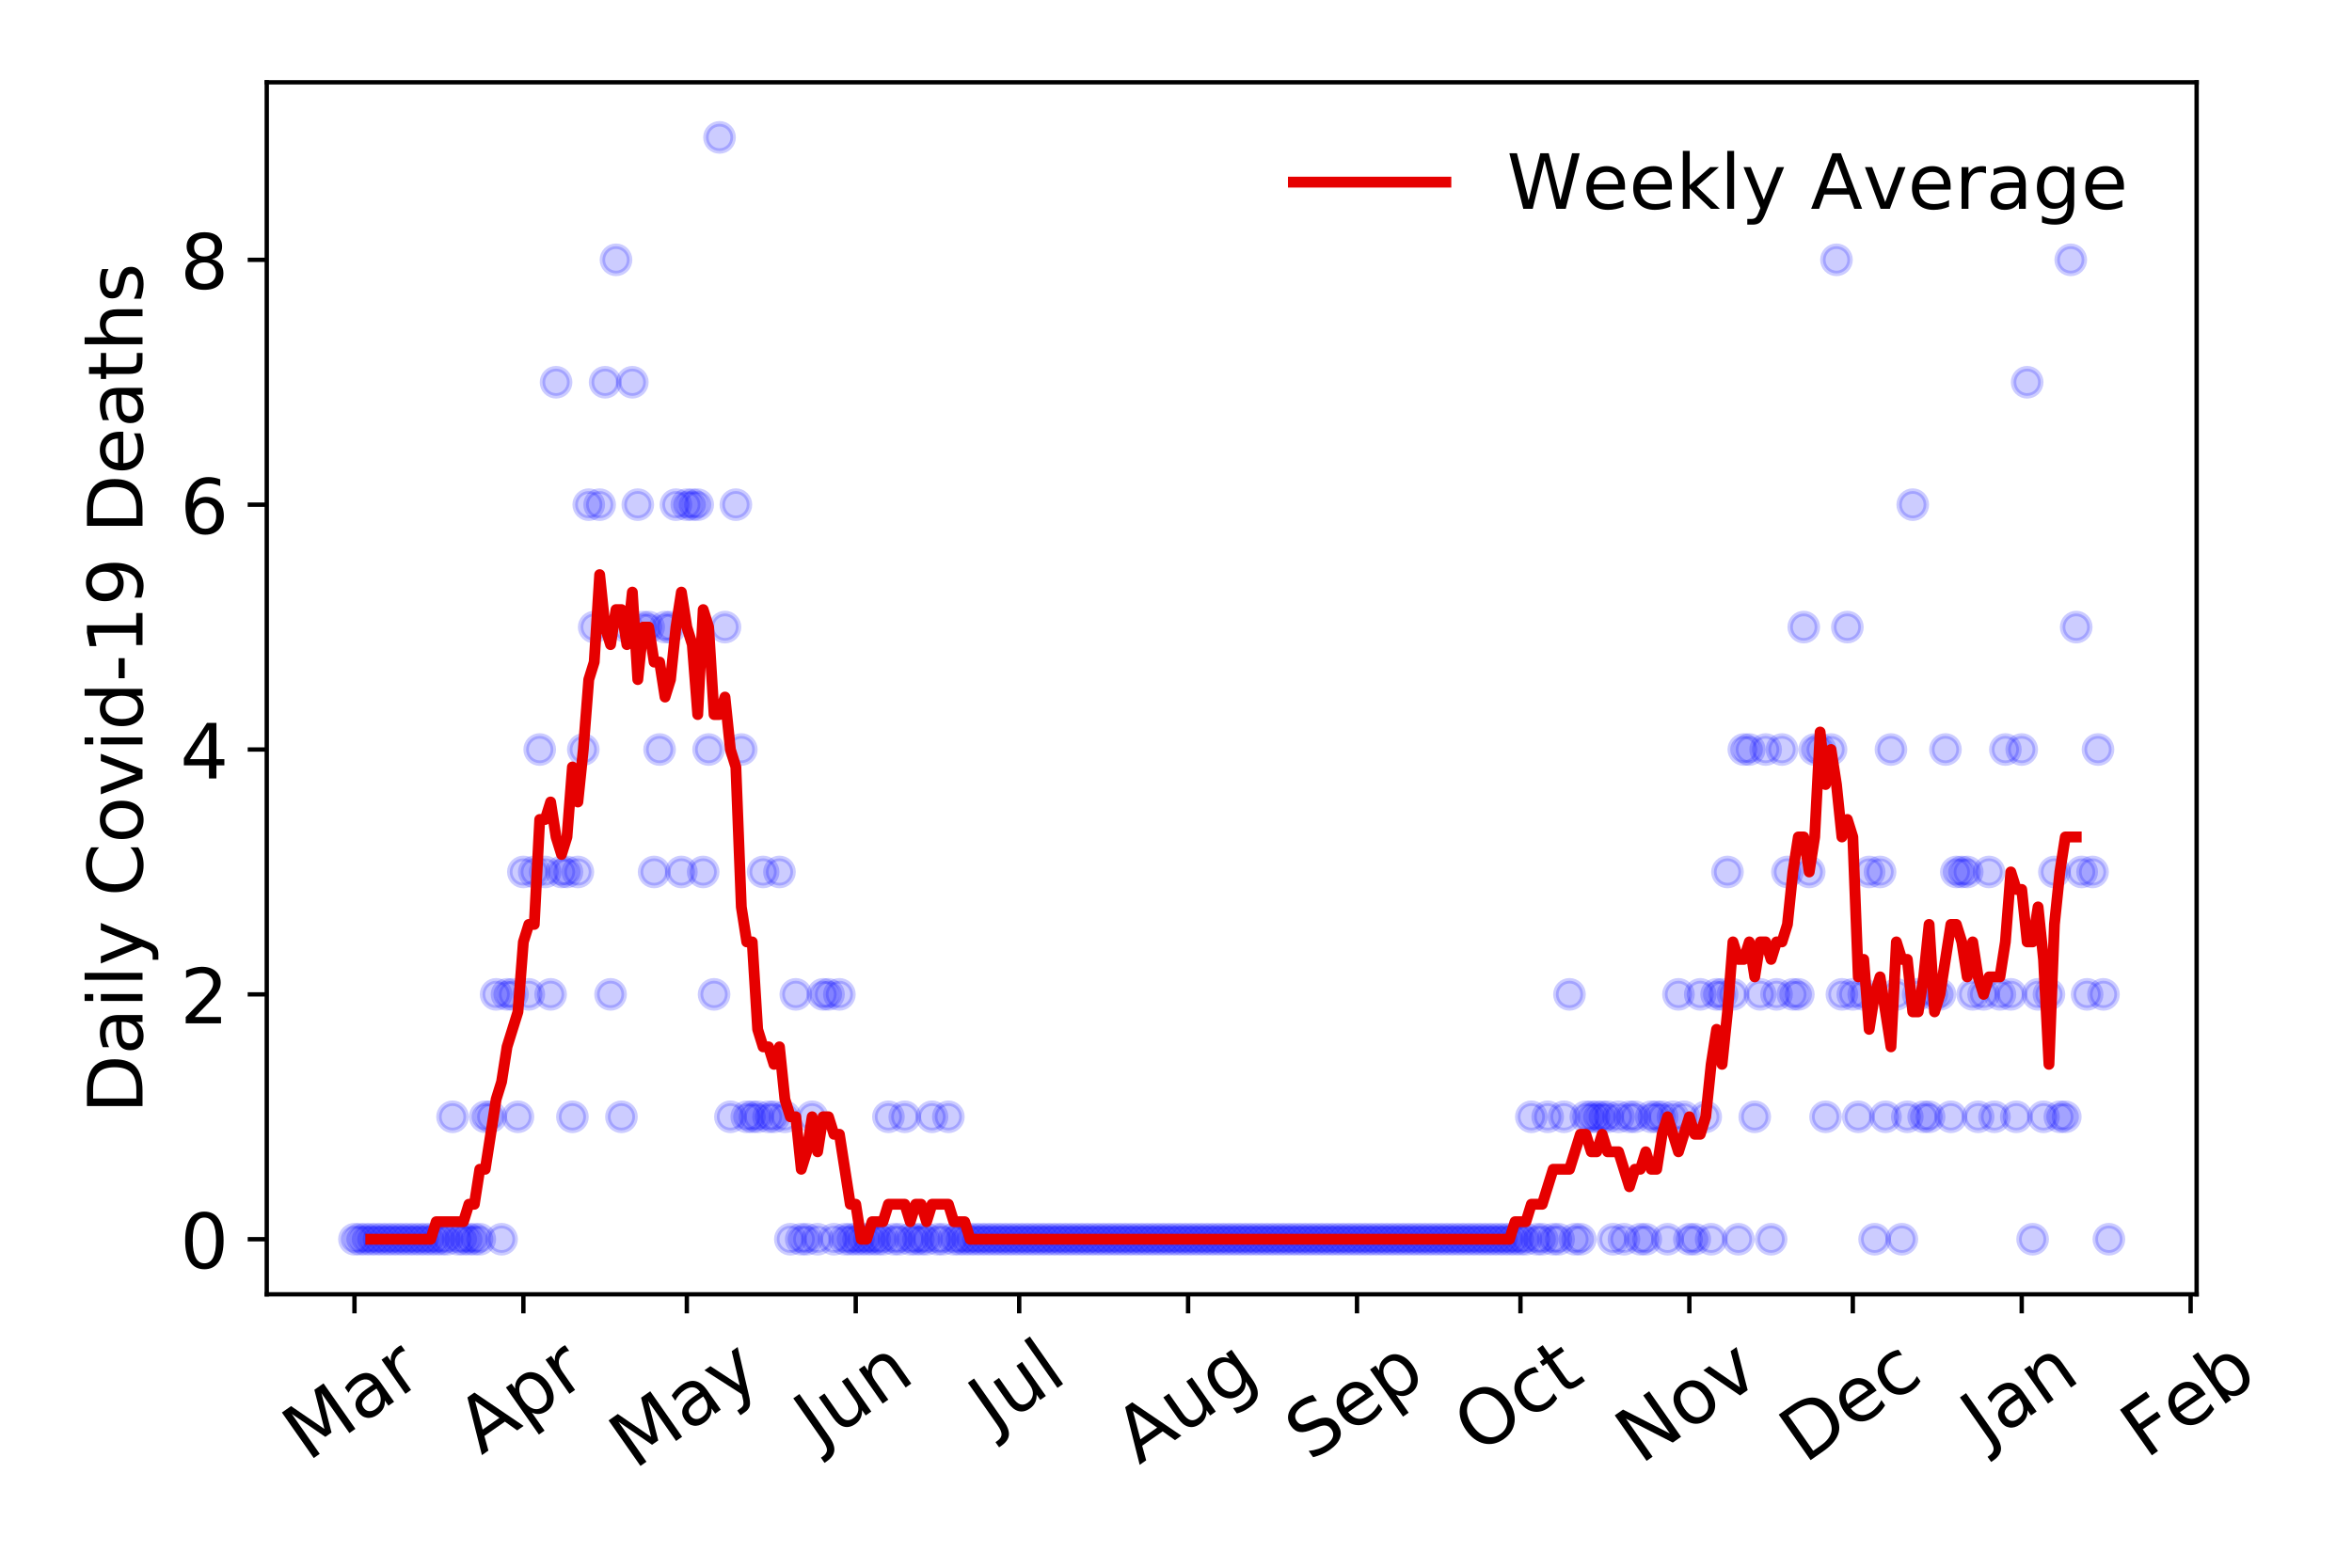 <?xml version="1.0" encoding="utf-8" standalone="no"?>
<!DOCTYPE svg PUBLIC "-//W3C//DTD SVG 1.1//EN"
  "http://www.w3.org/Graphics/SVG/1.1/DTD/svg11.dtd">
<!-- Created with matplotlib (https://matplotlib.org/) -->
<svg height="288pt" version="1.1" viewBox="0 0 432 288" width="432pt" xmlns="http://www.w3.org/2000/svg" xmlns:xlink="http://www.w3.org/1999/xlink">
 <defs>
  <style type="text/css">
*{stroke-linecap:butt;stroke-linejoin:round;}
  </style>
 </defs>
 <g id="figure_1">
  <g id="patch_1">
   <path d="M 0 288 
L 432 288 
L 432 0 
L 0 0 
z
" style="fill:#ffffff;"/>
  </g>
  <g id="axes_1">
   <g id="patch_2">
    <path d="M 48.995 237.778 
L 403.461 237.778 
L 403.461 15.12 
L 48.995 15.12 
z
" style="fill:#ffffff;"/>
   </g>
   <g id="matplotlib.axis_1">
    <g id="xtick_1">
     <g id="line2d_1">
      <defs>
       <path d="M 0 0 
L 0 3.5 
" id="m5d1bbf8294" style="stroke:#000000;stroke-width:0.8;"/>
      </defs>
      <g>
       <use style="stroke:#000000;stroke-width:0.8;" x="65.107" xlink:href="#m5d1bbf8294" y="237.778"/>
      </g>
     </g>
     <g id="text_1">
      <!-- Mar -->
      <defs>
       <path d="M 9.812 72.906 
L 24.516 72.906 
L 43.109 23.297 
L 61.812 72.906 
L 76.516 72.906 
L 76.516 0 
L 66.891 0 
L 66.891 64.016 
L 48.094 14.016 
L 38.188 14.016 
L 19.391 64.016 
L 19.391 0 
L 9.812 0 
z
" id="DejaVuSans-77"/>
       <path d="M 34.281 27.484 
Q 23.391 27.484 19.188 25 
Q 14.984 22.516 14.984 16.5 
Q 14.984 11.719 18.141 8.906 
Q 21.297 6.109 26.703 6.109 
Q 34.188 6.109 38.703 11.406 
Q 43.219 16.703 43.219 25.484 
L 43.219 27.484 
z
M 52.203 31.203 
L 52.203 0 
L 43.219 0 
L 43.219 8.297 
Q 40.141 3.328 35.547 0.953 
Q 30.953 -1.422 24.312 -1.422 
Q 15.922 -1.422 10.953 3.297 
Q 6 8.016 6 15.922 
Q 6 25.141 12.172 29.828 
Q 18.359 34.516 30.609 34.516 
L 43.219 34.516 
L 43.219 35.406 
Q 43.219 41.609 39.141 45 
Q 35.062 48.391 27.688 48.391 
Q 23 48.391 18.547 47.266 
Q 14.109 46.141 10.016 43.891 
L 10.016 52.203 
Q 14.938 54.109 19.578 55.047 
Q 24.219 56 28.609 56 
Q 40.484 56 46.344 49.844 
Q 52.203 43.703 52.203 31.203 
z
" id="DejaVuSans-97"/>
       <path d="M 41.109 46.297 
Q 39.594 47.172 37.812 47.578 
Q 36.031 48 33.891 48 
Q 26.266 48 22.188 43.047 
Q 18.109 38.094 18.109 28.812 
L 18.109 0 
L 9.078 0 
L 9.078 54.688 
L 18.109 54.688 
L 18.109 46.188 
Q 20.953 51.172 25.484 53.578 
Q 30.031 56 36.531 56 
Q 37.453 56 38.578 55.875 
Q 39.703 55.766 41.062 55.516 
z
" id="DejaVuSans-114"/>
      </defs>
      <g transform="translate(56.504 268.643)rotate(-35)scale(0.14 -0.14)">
       <use xlink:href="#DejaVuSans-77"/>
       <use x="86.279" xlink:href="#DejaVuSans-97"/>
       <use x="147.559" xlink:href="#DejaVuSans-114"/>
      </g>
     </g>
    </g>
    <g id="xtick_2">
     <g id="line2d_2">
      <g>
       <use style="stroke:#000000;stroke-width:0.8;" x="96.13" xlink:href="#m5d1bbf8294" y="237.778"/>
      </g>
     </g>
     <g id="text_2">
      <!-- Apr -->
      <defs>
       <path d="M 34.188 63.188 
L 20.797 26.906 
L 47.609 26.906 
z
M 28.609 72.906 
L 39.797 72.906 
L 67.578 0 
L 57.328 0 
L 50.688 18.703 
L 17.828 18.703 
L 11.188 0 
L 0.781 0 
z
" id="DejaVuSans-65"/>
       <path d="M 18.109 8.203 
L 18.109 -20.797 
L 9.078 -20.797 
L 9.078 54.688 
L 18.109 54.688 
L 18.109 46.391 
Q 20.953 51.266 25.266 53.625 
Q 29.594 56 35.594 56 
Q 45.562 56 51.781 48.094 
Q 58.016 40.188 58.016 27.297 
Q 58.016 14.406 51.781 6.484 
Q 45.562 -1.422 35.594 -1.422 
Q 29.594 -1.422 25.266 0.953 
Q 20.953 3.328 18.109 8.203 
z
M 48.688 27.297 
Q 48.688 37.203 44.609 42.844 
Q 40.531 48.484 33.406 48.484 
Q 26.266 48.484 22.188 42.844 
Q 18.109 37.203 18.109 27.297 
Q 18.109 17.391 22.188 11.75 
Q 26.266 6.109 33.406 6.109 
Q 40.531 6.109 44.609 11.75 
Q 48.688 17.391 48.688 27.297 
z
" id="DejaVuSans-112"/>
      </defs>
      <g transform="translate(88.426 267.384)rotate(-35)scale(0.14 -0.14)">
       <use xlink:href="#DejaVuSans-65"/>
       <use x="68.408" xlink:href="#DejaVuSans-112"/>
       <use x="131.885" xlink:href="#DejaVuSans-114"/>
      </g>
     </g>
    </g>
    <g id="xtick_3">
     <g id="line2d_3">
      <g>
       <use style="stroke:#000000;stroke-width:0.8;" x="126.153" xlink:href="#m5d1bbf8294" y="237.778"/>
      </g>
     </g>
     <g id="text_3">
      <!-- May -->
      <defs>
       <path d="M 32.172 -5.078 
Q 28.375 -14.844 24.75 -17.812 
Q 21.141 -20.797 15.094 -20.797 
L 7.906 -20.797 
L 7.906 -13.281 
L 13.188 -13.281 
Q 16.891 -13.281 18.938 -11.516 
Q 21 -9.766 23.484 -3.219 
L 25.094 0.875 
L 2.984 54.688 
L 12.5 54.688 
L 29.594 11.922 
L 46.688 54.688 
L 56.203 54.688 
z
" id="DejaVuSans-121"/>
      </defs>
      <g transform="translate(116.513 270.094)rotate(-35)scale(0.14 -0.14)">
       <use xlink:href="#DejaVuSans-77"/>
       <use x="86.279" xlink:href="#DejaVuSans-97"/>
       <use x="147.559" xlink:href="#DejaVuSans-121"/>
      </g>
     </g>
    </g>
    <g id="xtick_4">
     <g id="line2d_4">
      <g>
       <use style="stroke:#000000;stroke-width:0.8;" x="157.176" xlink:href="#m5d1bbf8294" y="237.778"/>
      </g>
     </g>
     <g id="text_4">
      <!-- Jun -->
      <defs>
       <path d="M 9.812 72.906 
L 19.672 72.906 
L 19.672 5.078 
Q 19.672 -8.109 14.672 -14.062 
Q 9.672 -20.016 -1.422 -20.016 
L -5.172 -20.016 
L -5.172 -11.719 
L -2.094 -11.719 
Q 4.438 -11.719 7.125 -8.047 
Q 9.812 -4.391 9.812 5.078 
z
" id="DejaVuSans-74"/>
       <path d="M 8.5 21.578 
L 8.5 54.688 
L 17.484 54.688 
L 17.484 21.922 
Q 17.484 14.156 20.5 10.266 
Q 23.531 6.391 29.594 6.391 
Q 36.859 6.391 41.078 11.031 
Q 45.312 15.672 45.312 23.688 
L 45.312 54.688 
L 54.297 54.688 
L 54.297 0 
L 45.312 0 
L 45.312 8.406 
Q 42.047 3.422 37.719 1 
Q 33.406 -1.422 27.688 -1.422 
Q 18.266 -1.422 13.375 4.438 
Q 8.5 10.297 8.5 21.578 
z
M 31.109 56 
z
" id="DejaVuSans-117"/>
       <path d="M 54.891 33.016 
L 54.891 0 
L 45.906 0 
L 45.906 32.719 
Q 45.906 40.484 42.875 44.328 
Q 39.844 48.188 33.797 48.188 
Q 26.516 48.188 22.312 43.547 
Q 18.109 38.922 18.109 30.906 
L 18.109 0 
L 9.078 0 
L 9.078 54.688 
L 18.109 54.688 
L 18.109 46.188 
Q 21.344 51.125 25.703 53.562 
Q 30.078 56 35.797 56 
Q 45.219 56 50.047 50.172 
Q 54.891 44.344 54.891 33.016 
z
" id="DejaVuSans-110"/>
      </defs>
      <g transform="translate(150.432 266.039)rotate(-35)scale(0.14 -0.14)">
       <use xlink:href="#DejaVuSans-74"/>
       <use x="29.492" xlink:href="#DejaVuSans-117"/>
       <use x="92.871" xlink:href="#DejaVuSans-110"/>
      </g>
     </g>
    </g>
    <g id="xtick_5">
     <g id="line2d_5">
      <g>
       <use style="stroke:#000000;stroke-width:0.8;" x="187.199" xlink:href="#m5d1bbf8294" y="237.778"/>
      </g>
     </g>
     <g id="text_5">
      <!-- Jul -->
      <defs>
       <path d="M 9.422 75.984 
L 18.406 75.984 
L 18.406 0 
L 9.422 0 
z
" id="DejaVuSans-108"/>
      </defs>
      <g transform="translate(182.496 263.181)rotate(-35)scale(0.14 -0.14)">
       <use xlink:href="#DejaVuSans-74"/>
       <use x="29.492" xlink:href="#DejaVuSans-117"/>
       <use x="92.871" xlink:href="#DejaVuSans-108"/>
      </g>
     </g>
    </g>
    <g id="xtick_6">
     <g id="line2d_6">
      <g>
       <use style="stroke:#000000;stroke-width:0.8;" x="218.222" xlink:href="#m5d1bbf8294" y="237.778"/>
      </g>
     </g>
     <g id="text_6">
      <!-- Aug -->
      <defs>
       <path d="M 45.406 27.984 
Q 45.406 37.75 41.375 43.109 
Q 37.359 48.484 30.078 48.484 
Q 22.859 48.484 18.828 43.109 
Q 14.797 37.75 14.797 27.984 
Q 14.797 18.266 18.828 12.891 
Q 22.859 7.516 30.078 7.516 
Q 37.359 7.516 41.375 12.891 
Q 45.406 18.266 45.406 27.984 
z
M 54.391 6.781 
Q 54.391 -7.172 48.188 -13.984 
Q 42 -20.797 29.203 -20.797 
Q 24.469 -20.797 20.266 -20.094 
Q 16.062 -19.391 12.109 -17.922 
L 12.109 -9.188 
Q 16.062 -11.328 19.922 -12.344 
Q 23.781 -13.375 27.781 -13.375 
Q 36.625 -13.375 41.016 -8.766 
Q 45.406 -4.156 45.406 5.172 
L 45.406 9.625 
Q 42.625 4.781 38.281 2.391 
Q 33.938 0 27.875 0 
Q 17.828 0 11.672 7.656 
Q 5.516 15.328 5.516 27.984 
Q 5.516 40.672 11.672 48.328 
Q 17.828 56 27.875 56 
Q 33.938 56 38.281 53.609 
Q 42.625 51.219 45.406 46.391 
L 45.406 54.688 
L 54.391 54.688 
z
" id="DejaVuSans-103"/>
      </defs>
      <g transform="translate(209.241 269.172)rotate(-35)scale(0.14 -0.14)">
       <use xlink:href="#DejaVuSans-65"/>
       <use x="68.408" xlink:href="#DejaVuSans-117"/>
       <use x="131.787" xlink:href="#DejaVuSans-103"/>
      </g>
     </g>
    </g>
    <g id="xtick_7">
     <g id="line2d_7">
      <g>
       <use style="stroke:#000000;stroke-width:0.8;" x="249.245" xlink:href="#m5d1bbf8294" y="237.778"/>
      </g>
     </g>
     <g id="text_7">
      <!-- Sep -->
      <defs>
       <path d="M 53.516 70.516 
L 53.516 60.891 
Q 47.906 63.578 42.922 64.891 
Q 37.938 66.219 33.297 66.219 
Q 25.25 66.219 20.875 63.094 
Q 16.5 59.969 16.5 54.203 
Q 16.5 49.359 19.406 46.891 
Q 22.312 44.438 30.422 42.922 
L 36.375 41.703 
Q 47.406 39.594 52.656 34.297 
Q 57.906 29 57.906 20.125 
Q 57.906 9.516 50.797 4.047 
Q 43.703 -1.422 29.984 -1.422 
Q 24.812 -1.422 18.969 -0.25 
Q 13.141 0.922 6.891 3.219 
L 6.891 13.375 
Q 12.891 10.016 18.656 8.297 
Q 24.422 6.594 29.984 6.594 
Q 38.422 6.594 43.016 9.906 
Q 47.609 13.234 47.609 19.391 
Q 47.609 24.75 44.312 27.781 
Q 41.016 30.812 33.5 32.328 
L 27.484 33.5 
Q 16.453 35.688 11.516 40.375 
Q 6.594 45.062 6.594 53.422 
Q 6.594 63.094 13.406 68.656 
Q 20.219 74.219 32.172 74.219 
Q 37.312 74.219 42.625 73.281 
Q 47.953 72.359 53.516 70.516 
z
" id="DejaVuSans-83"/>
       <path d="M 56.203 29.594 
L 56.203 25.203 
L 14.891 25.203 
Q 15.484 15.922 20.484 11.062 
Q 25.484 6.203 34.422 6.203 
Q 39.594 6.203 44.453 7.469 
Q 49.312 8.734 54.109 11.281 
L 54.109 2.781 
Q 49.266 0.734 44.188 -0.344 
Q 39.109 -1.422 33.891 -1.422 
Q 20.797 -1.422 13.156 6.188 
Q 5.516 13.812 5.516 26.812 
Q 5.516 40.234 12.766 48.109 
Q 20.016 56 32.328 56 
Q 43.359 56 49.781 48.891 
Q 56.203 41.797 56.203 29.594 
z
M 47.219 32.234 
Q 47.125 39.594 43.094 43.984 
Q 39.062 48.391 32.422 48.391 
Q 24.906 48.391 20.391 44.141 
Q 15.875 39.891 15.188 32.172 
z
" id="DejaVuSans-101"/>
      </defs>
      <g transform="translate(240.652 268.629)rotate(-35)scale(0.14 -0.14)">
       <use xlink:href="#DejaVuSans-83"/>
       <use x="63.477" xlink:href="#DejaVuSans-101"/>
       <use x="125" xlink:href="#DejaVuSans-112"/>
      </g>
     </g>
    </g>
    <g id="xtick_8">
     <g id="line2d_8">
      <g>
       <use style="stroke:#000000;stroke-width:0.8;" x="279.267" xlink:href="#m5d1bbf8294" y="237.778"/>
      </g>
     </g>
     <g id="text_8">
      <!-- Oct -->
      <defs>
       <path d="M 39.406 66.219 
Q 28.656 66.219 22.328 58.203 
Q 16.016 50.203 16.016 36.375 
Q 16.016 22.609 22.328 14.594 
Q 28.656 6.594 39.406 6.594 
Q 50.141 6.594 56.422 14.594 
Q 62.703 22.609 62.703 36.375 
Q 62.703 50.203 56.422 58.203 
Q 50.141 66.219 39.406 66.219 
z
M 39.406 74.219 
Q 54.734 74.219 63.906 63.938 
Q 73.094 53.656 73.094 36.375 
Q 73.094 19.141 63.906 8.859 
Q 54.734 -1.422 39.406 -1.422 
Q 24.031 -1.422 14.812 8.828 
Q 5.609 19.094 5.609 36.375 
Q 5.609 53.656 14.812 63.938 
Q 24.031 74.219 39.406 74.219 
z
" id="DejaVuSans-79"/>
       <path d="M 48.781 52.594 
L 48.781 44.188 
Q 44.969 46.297 41.141 47.344 
Q 37.312 48.391 33.406 48.391 
Q 24.656 48.391 19.812 42.844 
Q 14.984 37.312 14.984 27.297 
Q 14.984 17.281 19.812 11.734 
Q 24.656 6.203 33.406 6.203 
Q 37.312 6.203 41.141 7.25 
Q 44.969 8.297 48.781 10.406 
L 48.781 2.094 
Q 45.016 0.344 40.984 -0.531 
Q 36.969 -1.422 32.422 -1.422 
Q 20.062 -1.422 12.781 6.344 
Q 5.516 14.109 5.516 27.297 
Q 5.516 40.672 12.859 48.328 
Q 20.219 56 33.016 56 
Q 37.156 56 41.109 55.141 
Q 45.062 54.297 48.781 52.594 
z
" id="DejaVuSans-99"/>
       <path d="M 18.312 70.219 
L 18.312 54.688 
L 36.812 54.688 
L 36.812 47.703 
L 18.312 47.703 
L 18.312 18.016 
Q 18.312 11.328 20.141 9.422 
Q 21.969 7.516 27.594 7.516 
L 36.812 7.516 
L 36.812 0 
L 27.594 0 
Q 17.188 0 13.234 3.875 
Q 9.281 7.766 9.281 18.016 
L 9.281 47.703 
L 2.688 47.703 
L 2.688 54.688 
L 9.281 54.688 
L 9.281 70.219 
z
" id="DejaVuSans-116"/>
      </defs>
      <g transform="translate(271.569 267.377)rotate(-35)scale(0.14 -0.14)">
       <use xlink:href="#DejaVuSans-79"/>
       <use x="78.711" xlink:href="#DejaVuSans-99"/>
       <use x="133.691" xlink:href="#DejaVuSans-116"/>
      </g>
     </g>
    </g>
    <g id="xtick_9">
     <g id="line2d_9">
      <g>
       <use style="stroke:#000000;stroke-width:0.8;" x="310.291" xlink:href="#m5d1bbf8294" y="237.778"/>
      </g>
     </g>
     <g id="text_9">
      <!-- Nov -->
      <defs>
       <path d="M 9.812 72.906 
L 23.094 72.906 
L 55.422 11.922 
L 55.422 72.906 
L 64.984 72.906 
L 64.984 0 
L 51.703 0 
L 19.391 60.984 
L 19.391 0 
L 9.812 0 
z
" id="DejaVuSans-78"/>
       <path d="M 30.609 48.391 
Q 23.391 48.391 19.188 42.75 
Q 14.984 37.109 14.984 27.297 
Q 14.984 17.484 19.156 11.844 
Q 23.344 6.203 30.609 6.203 
Q 37.797 6.203 41.984 11.859 
Q 46.188 17.531 46.188 27.297 
Q 46.188 37.016 41.984 42.703 
Q 37.797 48.391 30.609 48.391 
z
M 30.609 56 
Q 42.328 56 49.016 48.375 
Q 55.719 40.766 55.719 27.297 
Q 55.719 13.875 49.016 6.219 
Q 42.328 -1.422 30.609 -1.422 
Q 18.844 -1.422 12.172 6.219 
Q 5.516 13.875 5.516 27.297 
Q 5.516 40.766 12.172 48.375 
Q 18.844 56 30.609 56 
z
" id="DejaVuSans-111"/>
       <path d="M 2.984 54.688 
L 12.5 54.688 
L 29.594 8.797 
L 46.688 54.688 
L 56.203 54.688 
L 35.688 0 
L 23.484 0 
z
" id="DejaVuSans-118"/>
      </defs>
      <g transform="translate(301.314 269.166)rotate(-35)scale(0.14 -0.14)">
       <use xlink:href="#DejaVuSans-78"/>
       <use x="74.805" xlink:href="#DejaVuSans-111"/>
       <use x="135.986" xlink:href="#DejaVuSans-118"/>
      </g>
     </g>
    </g>
    <g id="xtick_10">
     <g id="line2d_10">
      <g>
       <use style="stroke:#000000;stroke-width:0.8;" x="340.313" xlink:href="#m5d1bbf8294" y="237.778"/>
      </g>
     </g>
     <g id="text_10">
      <!-- Dec -->
      <defs>
       <path d="M 19.672 64.797 
L 19.672 8.109 
L 31.594 8.109 
Q 46.688 8.109 53.688 14.938 
Q 60.688 21.781 60.688 36.531 
Q 60.688 51.172 53.688 57.984 
Q 46.688 64.797 31.594 64.797 
z
M 9.812 72.906 
L 30.078 72.906 
Q 51.266 72.906 61.172 64.094 
Q 71.094 55.281 71.094 36.531 
Q 71.094 17.672 61.125 8.828 
Q 51.172 0 30.078 0 
L 9.812 0 
z
" id="DejaVuSans-68"/>
      </defs>
      <g transform="translate(331.433 269.032)rotate(-35)scale(0.14 -0.14)">
       <use xlink:href="#DejaVuSans-68"/>
       <use x="77.002" xlink:href="#DejaVuSans-101"/>
       <use x="138.525" xlink:href="#DejaVuSans-99"/>
      </g>
     </g>
    </g>
    <g id="xtick_11">
     <g id="line2d_11">
      <g>
       <use style="stroke:#000000;stroke-width:0.8;" x="371.336" xlink:href="#m5d1bbf8294" y="237.778"/>
      </g>
     </g>
     <g id="text_11">
      <!-- Jan -->
      <g transform="translate(364.713 265.871)rotate(-35)scale(0.14 -0.14)">
       <use xlink:href="#DejaVuSans-74"/>
       <use x="29.492" xlink:href="#DejaVuSans-97"/>
       <use x="90.771" xlink:href="#DejaVuSans-110"/>
      </g>
     </g>
    </g>
    <g id="xtick_12">
     <g id="line2d_12">
      <g>
       <use style="stroke:#000000;stroke-width:0.8;" x="402.36" xlink:href="#m5d1bbf8294" y="237.778"/>
      </g>
     </g>
     <g id="text_12">
      <!-- Feb -->
      <defs>
       <path d="M 9.812 72.906 
L 51.703 72.906 
L 51.703 64.594 
L 19.672 64.594 
L 19.672 43.109 
L 48.578 43.109 
L 48.578 34.812 
L 19.672 34.812 
L 19.672 0 
L 9.812 0 
z
" id="DejaVuSans-70"/>
       <path d="M 48.688 27.297 
Q 48.688 37.203 44.609 42.844 
Q 40.531 48.484 33.406 48.484 
Q 26.266 48.484 22.188 42.844 
Q 18.109 37.203 18.109 27.297 
Q 18.109 17.391 22.188 11.75 
Q 26.266 6.109 33.406 6.109 
Q 40.531 6.109 44.609 11.75 
Q 48.688 17.391 48.688 27.297 
z
M 18.109 46.391 
Q 20.953 51.266 25.266 53.625 
Q 29.594 56 35.594 56 
Q 45.562 56 51.781 48.094 
Q 58.016 40.188 58.016 27.297 
Q 58.016 14.406 51.781 6.484 
Q 45.562 -1.422 35.594 -1.422 
Q 29.594 -1.422 25.266 0.953 
Q 20.953 3.328 18.109 8.203 
L 18.109 0 
L 9.078 0 
L 9.078 75.984 
L 18.109 75.984 
z
" id="DejaVuSans-98"/>
      </defs>
      <g transform="translate(394.114 268.143)rotate(-35)scale(0.14 -0.14)">
       <use xlink:href="#DejaVuSans-70"/>
       <use x="57.441" xlink:href="#DejaVuSans-101"/>
       <use x="118.965" xlink:href="#DejaVuSans-98"/>
      </g>
     </g>
    </g>
   </g>
   <g id="matplotlib.axis_2">
    <g id="ytick_1">
     <g id="line2d_13">
      <defs>
       <path d="M 0 0 
L -3.5 0 
" id="m023bb98b8b" style="stroke:#000000;stroke-width:0.8;"/>
      </defs>
      <g>
       <use style="stroke:#000000;stroke-width:0.8;" x="48.995" xlink:href="#m023bb98b8b" y="227.657"/>
      </g>
     </g>
     <g id="text_13">
      <!-- 0 -->
      <defs>
       <path d="M 31.781 66.406 
Q 24.172 66.406 20.328 58.906 
Q 16.5 51.422 16.5 36.375 
Q 16.5 21.391 20.328 13.891 
Q 24.172 6.391 31.781 6.391 
Q 39.453 6.391 43.281 13.891 
Q 47.125 21.391 47.125 36.375 
Q 47.125 51.422 43.281 58.906 
Q 39.453 66.406 31.781 66.406 
z
M 31.781 74.219 
Q 44.047 74.219 50.516 64.516 
Q 56.984 54.828 56.984 36.375 
Q 56.984 17.969 50.516 8.266 
Q 44.047 -1.422 31.781 -1.422 
Q 19.531 -1.422 13.062 8.266 
Q 6.594 17.969 6.594 36.375 
Q 6.594 54.828 13.062 64.516 
Q 19.531 74.219 31.781 74.219 
z
" id="DejaVuSans-48"/>
      </defs>
      <g transform="translate(33.087 232.976)scale(0.14 -0.14)">
       <use xlink:href="#DejaVuSans-48"/>
      </g>
     </g>
    </g>
    <g id="ytick_2">
     <g id="line2d_14">
      <g>
       <use style="stroke:#000000;stroke-width:0.8;" x="48.995" xlink:href="#m023bb98b8b" y="182.676"/>
      </g>
     </g>
     <g id="text_14">
      <!-- 2 -->
      <defs>
       <path d="M 19.188 8.297 
L 53.609 8.297 
L 53.609 0 
L 7.328 0 
L 7.328 8.297 
Q 12.938 14.109 22.625 23.891 
Q 32.328 33.688 34.812 36.531 
Q 39.547 41.844 41.422 45.531 
Q 43.312 49.219 43.312 52.781 
Q 43.312 58.594 39.234 62.25 
Q 35.156 65.922 28.609 65.922 
Q 23.969 65.922 18.812 64.312 
Q 13.672 62.703 7.812 59.422 
L 7.812 69.391 
Q 13.766 71.781 18.938 73 
Q 24.125 74.219 28.422 74.219 
Q 39.75 74.219 46.484 68.547 
Q 53.219 62.891 53.219 53.422 
Q 53.219 48.922 51.531 44.891 
Q 49.859 40.875 45.406 35.406 
Q 44.188 33.984 37.641 27.219 
Q 31.109 20.453 19.188 8.297 
z
" id="DejaVuSans-50"/>
      </defs>
      <g transform="translate(33.087 187.995)scale(0.14 -0.14)">
       <use xlink:href="#DejaVuSans-50"/>
      </g>
     </g>
    </g>
    <g id="ytick_3">
     <g id="line2d_15">
      <g>
       <use style="stroke:#000000;stroke-width:0.8;" x="48.995" xlink:href="#m023bb98b8b" y="137.694"/>
      </g>
     </g>
     <g id="text_15">
      <!-- 4 -->
      <defs>
       <path d="M 37.797 64.312 
L 12.891 25.391 
L 37.797 25.391 
z
M 35.203 72.906 
L 47.609 72.906 
L 47.609 25.391 
L 58.016 25.391 
L 58.016 17.188 
L 47.609 17.188 
L 47.609 0 
L 37.797 0 
L 37.797 17.188 
L 4.891 17.188 
L 4.891 26.703 
z
" id="DejaVuSans-52"/>
      </defs>
      <g transform="translate(33.087 143.013)scale(0.14 -0.14)">
       <use xlink:href="#DejaVuSans-52"/>
      </g>
     </g>
    </g>
    <g id="ytick_4">
     <g id="line2d_16">
      <g>
       <use style="stroke:#000000;stroke-width:0.8;" x="48.995" xlink:href="#m023bb98b8b" y="92.713"/>
      </g>
     </g>
     <g id="text_16">
      <!-- 6 -->
      <defs>
       <path d="M 33.016 40.375 
Q 26.375 40.375 22.484 35.828 
Q 18.609 31.297 18.609 23.391 
Q 18.609 15.531 22.484 10.953 
Q 26.375 6.391 33.016 6.391 
Q 39.656 6.391 43.531 10.953 
Q 47.406 15.531 47.406 23.391 
Q 47.406 31.297 43.531 35.828 
Q 39.656 40.375 33.016 40.375 
z
M 52.594 71.297 
L 52.594 62.312 
Q 48.875 64.062 45.094 64.984 
Q 41.312 65.922 37.594 65.922 
Q 27.828 65.922 22.672 59.328 
Q 17.531 52.734 16.797 39.406 
Q 19.672 43.656 24.016 45.922 
Q 28.375 48.188 33.594 48.188 
Q 44.578 48.188 50.953 41.516 
Q 57.328 34.859 57.328 23.391 
Q 57.328 12.156 50.688 5.359 
Q 44.047 -1.422 33.016 -1.422 
Q 20.359 -1.422 13.672 8.266 
Q 6.984 17.969 6.984 36.375 
Q 6.984 53.656 15.188 63.938 
Q 23.391 74.219 37.203 74.219 
Q 40.922 74.219 44.703 73.484 
Q 48.484 72.75 52.594 71.297 
z
" id="DejaVuSans-54"/>
      </defs>
      <g transform="translate(33.087 98.032)scale(0.14 -0.14)">
       <use xlink:href="#DejaVuSans-54"/>
      </g>
     </g>
    </g>
    <g id="ytick_5">
     <g id="line2d_17">
      <g>
       <use style="stroke:#000000;stroke-width:0.8;" x="48.995" xlink:href="#m023bb98b8b" y="47.732"/>
      </g>
     </g>
     <g id="text_17">
      <!-- 8 -->
      <defs>
       <path d="M 31.781 34.625 
Q 24.75 34.625 20.719 30.859 
Q 16.703 27.094 16.703 20.516 
Q 16.703 13.922 20.719 10.156 
Q 24.75 6.391 31.781 6.391 
Q 38.812 6.391 42.859 10.172 
Q 46.922 13.969 46.922 20.516 
Q 46.922 27.094 42.891 30.859 
Q 38.875 34.625 31.781 34.625 
z
M 21.922 38.812 
Q 15.578 40.375 12.031 44.719 
Q 8.5 49.078 8.5 55.328 
Q 8.5 64.062 14.719 69.141 
Q 20.953 74.219 31.781 74.219 
Q 42.672 74.219 48.875 69.141 
Q 55.078 64.062 55.078 55.328 
Q 55.078 49.078 51.531 44.719 
Q 48 40.375 41.703 38.812 
Q 48.828 37.156 52.797 32.312 
Q 56.781 27.484 56.781 20.516 
Q 56.781 9.906 50.312 4.234 
Q 43.844 -1.422 31.781 -1.422 
Q 19.734 -1.422 13.25 4.234 
Q 6.781 9.906 6.781 20.516 
Q 6.781 27.484 10.781 32.312 
Q 14.797 37.156 21.922 38.812 
z
M 18.312 54.391 
Q 18.312 48.734 21.844 45.562 
Q 25.391 42.391 31.781 42.391 
Q 38.141 42.391 41.719 45.562 
Q 45.312 48.734 45.312 54.391 
Q 45.312 60.062 41.719 63.234 
Q 38.141 66.406 31.781 66.406 
Q 25.391 66.406 21.844 63.234 
Q 18.312 60.062 18.312 54.391 
z
" id="DejaVuSans-56"/>
      </defs>
      <g transform="translate(33.087 53.05)scale(0.14 -0.14)">
       <use xlink:href="#DejaVuSans-56"/>
      </g>
     </g>
    </g>
    <g id="text_18">
     <!-- Daily Covid-19 Deaths -->
     <defs>
      <path d="M 9.422 54.688 
L 18.406 54.688 
L 18.406 0 
L 9.422 0 
z
M 9.422 75.984 
L 18.406 75.984 
L 18.406 64.594 
L 9.422 64.594 
z
" id="DejaVuSans-105"/>
      <path id="DejaVuSans-32"/>
      <path d="M 64.406 67.281 
L 64.406 56.891 
Q 59.422 61.531 53.781 63.812 
Q 48.141 66.109 41.797 66.109 
Q 29.297 66.109 22.656 58.469 
Q 16.016 50.828 16.016 36.375 
Q 16.016 21.969 22.656 14.328 
Q 29.297 6.688 41.797 6.688 
Q 48.141 6.688 53.781 8.984 
Q 59.422 11.281 64.406 15.922 
L 64.406 5.609 
Q 59.234 2.094 53.438 0.328 
Q 47.656 -1.422 41.219 -1.422 
Q 24.656 -1.422 15.125 8.703 
Q 5.609 18.844 5.609 36.375 
Q 5.609 53.953 15.125 64.078 
Q 24.656 74.219 41.219 74.219 
Q 47.75 74.219 53.531 72.484 
Q 59.328 70.75 64.406 67.281 
z
" id="DejaVuSans-67"/>
      <path d="M 45.406 46.391 
L 45.406 75.984 
L 54.391 75.984 
L 54.391 0 
L 45.406 0 
L 45.406 8.203 
Q 42.578 3.328 38.25 0.953 
Q 33.938 -1.422 27.875 -1.422 
Q 17.969 -1.422 11.734 6.484 
Q 5.516 14.406 5.516 27.297 
Q 5.516 40.188 11.734 48.094 
Q 17.969 56 27.875 56 
Q 33.938 56 38.25 53.625 
Q 42.578 51.266 45.406 46.391 
z
M 14.797 27.297 
Q 14.797 17.391 18.875 11.75 
Q 22.953 6.109 30.078 6.109 
Q 37.203 6.109 41.297 11.75 
Q 45.406 17.391 45.406 27.297 
Q 45.406 37.203 41.297 42.844 
Q 37.203 48.484 30.078 48.484 
Q 22.953 48.484 18.875 42.844 
Q 14.797 37.203 14.797 27.297 
z
" id="DejaVuSans-100"/>
      <path d="M 4.891 31.391 
L 31.203 31.391 
L 31.203 23.391 
L 4.891 23.391 
z
" id="DejaVuSans-45"/>
      <path d="M 12.406 8.297 
L 28.516 8.297 
L 28.516 63.922 
L 10.984 60.406 
L 10.984 69.391 
L 28.422 72.906 
L 38.281 72.906 
L 38.281 8.297 
L 54.391 8.297 
L 54.391 0 
L 12.406 0 
z
" id="DejaVuSans-49"/>
      <path d="M 10.984 1.516 
L 10.984 10.5 
Q 14.703 8.734 18.5 7.812 
Q 22.312 6.891 25.984 6.891 
Q 35.75 6.891 40.891 13.453 
Q 46.047 20.016 46.781 33.406 
Q 43.953 29.203 39.594 26.953 
Q 35.25 24.703 29.984 24.703 
Q 19.047 24.703 12.672 31.312 
Q 6.297 37.938 6.297 49.422 
Q 6.297 60.641 12.938 67.422 
Q 19.578 74.219 30.609 74.219 
Q 43.266 74.219 49.922 64.516 
Q 56.594 54.828 56.594 36.375 
Q 56.594 19.141 48.406 8.859 
Q 40.234 -1.422 26.422 -1.422 
Q 22.703 -1.422 18.891 -0.688 
Q 15.094 0.047 10.984 1.516 
z
M 30.609 32.422 
Q 37.25 32.422 41.125 36.953 
Q 45.016 41.5 45.016 49.422 
Q 45.016 57.281 41.125 61.844 
Q 37.25 66.406 30.609 66.406 
Q 23.969 66.406 20.094 61.844 
Q 16.219 57.281 16.219 49.422 
Q 16.219 41.5 20.094 36.953 
Q 23.969 32.422 30.609 32.422 
z
" id="DejaVuSans-57"/>
      <path d="M 54.891 33.016 
L 54.891 0 
L 45.906 0 
L 45.906 32.719 
Q 45.906 40.484 42.875 44.328 
Q 39.844 48.188 33.797 48.188 
Q 26.516 48.188 22.312 43.547 
Q 18.109 38.922 18.109 30.906 
L 18.109 0 
L 9.078 0 
L 9.078 75.984 
L 18.109 75.984 
L 18.109 46.188 
Q 21.344 51.125 25.703 53.562 
Q 30.078 56 35.797 56 
Q 45.219 56 50.047 50.172 
Q 54.891 44.344 54.891 33.016 
z
" id="DejaVuSans-104"/>
      <path d="M 44.281 53.078 
L 44.281 44.578 
Q 40.484 46.531 36.375 47.5 
Q 32.281 48.484 27.875 48.484 
Q 21.188 48.484 17.844 46.438 
Q 14.5 44.391 14.5 40.281 
Q 14.5 37.156 16.891 35.375 
Q 19.281 33.594 26.516 31.984 
L 29.594 31.297 
Q 39.156 29.25 43.188 25.516 
Q 47.219 21.781 47.219 15.094 
Q 47.219 7.469 41.188 3.016 
Q 35.156 -1.422 24.609 -1.422 
Q 20.219 -1.422 15.453 -0.562 
Q 10.688 0.297 5.422 2 
L 5.422 11.281 
Q 10.406 8.688 15.234 7.391 
Q 20.062 6.109 24.812 6.109 
Q 31.156 6.109 34.562 8.281 
Q 37.984 10.453 37.984 14.406 
Q 37.984 18.062 35.516 20.016 
Q 33.062 21.969 24.703 23.781 
L 21.578 24.516 
Q 13.234 26.266 9.516 29.906 
Q 5.812 33.547 5.812 39.891 
Q 5.812 47.609 11.281 51.797 
Q 16.75 56 26.812 56 
Q 31.781 56 36.172 55.266 
Q 40.578 54.547 44.281 53.078 
z
" id="DejaVuSans-115"/>
     </defs>
     <g transform="translate(26.176 204.56)rotate(-90)scale(0.14 -0.14)">
      <use xlink:href="#DejaVuSans-68"/>
      <use x="77.002" xlink:href="#DejaVuSans-97"/>
      <use x="138.281" xlink:href="#DejaVuSans-105"/>
      <use x="166.064" xlink:href="#DejaVuSans-108"/>
      <use x="193.848" xlink:href="#DejaVuSans-121"/>
      <use x="253.027" xlink:href="#DejaVuSans-32"/>
      <use x="284.814" xlink:href="#DejaVuSans-67"/>
      <use x="354.639" xlink:href="#DejaVuSans-111"/>
      <use x="415.82" xlink:href="#DejaVuSans-118"/>
      <use x="475" xlink:href="#DejaVuSans-105"/>
      <use x="502.783" xlink:href="#DejaVuSans-100"/>
      <use x="566.26" xlink:href="#DejaVuSans-45"/>
      <use x="602.344" xlink:href="#DejaVuSans-49"/>
      <use x="665.967" xlink:href="#DejaVuSans-57"/>
      <use x="729.59" xlink:href="#DejaVuSans-32"/>
      <use x="761.377" xlink:href="#DejaVuSans-68"/>
      <use x="838.379" xlink:href="#DejaVuSans-101"/>
      <use x="899.902" xlink:href="#DejaVuSans-97"/>
      <use x="961.182" xlink:href="#DejaVuSans-116"/>
      <use x="1000.391" xlink:href="#DejaVuSans-104"/>
      <use x="1063.77" xlink:href="#DejaVuSans-115"/>
     </g>
    </g>
   </g>
   <g id="line2d_18">
    <defs>
     <path d="M 0 2.5 
C 0.663 2.5 1.299 2.237 1.768 1.768 
C 2.237 1.299 2.5 0.663 2.5 0 
C 2.5 -0.663 2.237 -1.299 1.768 -1.768 
C 1.299 -2.237 0.663 -2.5 0 -2.5 
C -0.663 -2.5 -1.299 -2.237 -1.768 -1.768 
C -2.237 -1.299 -2.5 -0.663 -2.5 0 
C -2.5 0.663 -2.237 1.299 -1.768 1.768 
C -1.299 2.237 -0.663 2.5 0 2.5 
z
" id="mcf38c848cb" style="stroke:#0000ff;stroke-opacity:0.2;"/>
    </defs>
    <g clip-path="url(#pec3a2837b0)">
     <use style="fill:#0000ff;fill-opacity:0.2;stroke:#0000ff;stroke-opacity:0.2;" x="65.107" xlink:href="#mcf38c848cb" y="227.657"/>
     <use style="fill:#0000ff;fill-opacity:0.2;stroke:#0000ff;stroke-opacity:0.2;" x="66.108" xlink:href="#mcf38c848cb" y="227.657"/>
     <use style="fill:#0000ff;fill-opacity:0.2;stroke:#0000ff;stroke-opacity:0.2;" x="67.109" xlink:href="#mcf38c848cb" y="227.657"/>
     <use style="fill:#0000ff;fill-opacity:0.2;stroke:#0000ff;stroke-opacity:0.2;" x="68.109" xlink:href="#mcf38c848cb" y="227.657"/>
     <use style="fill:#0000ff;fill-opacity:0.2;stroke:#0000ff;stroke-opacity:0.2;" x="69.11" xlink:href="#mcf38c848cb" y="227.657"/>
     <use style="fill:#0000ff;fill-opacity:0.2;stroke:#0000ff;stroke-opacity:0.2;" x="70.111" xlink:href="#mcf38c848cb" y="227.657"/>
     <use style="fill:#0000ff;fill-opacity:0.2;stroke:#0000ff;stroke-opacity:0.2;" x="71.112" xlink:href="#mcf38c848cb" y="227.657"/>
     <use style="fill:#0000ff;fill-opacity:0.2;stroke:#0000ff;stroke-opacity:0.2;" x="72.112" xlink:href="#mcf38c848cb" y="227.657"/>
     <use style="fill:#0000ff;fill-opacity:0.2;stroke:#0000ff;stroke-opacity:0.2;" x="73.113" xlink:href="#mcf38c848cb" y="227.657"/>
     <use style="fill:#0000ff;fill-opacity:0.2;stroke:#0000ff;stroke-opacity:0.2;" x="74.114" xlink:href="#mcf38c848cb" y="227.657"/>
     <use style="fill:#0000ff;fill-opacity:0.2;stroke:#0000ff;stroke-opacity:0.2;" x="75.115" xlink:href="#mcf38c848cb" y="227.657"/>
     <use style="fill:#0000ff;fill-opacity:0.2;stroke:#0000ff;stroke-opacity:0.2;" x="76.115" xlink:href="#mcf38c848cb" y="227.657"/>
     <use style="fill:#0000ff;fill-opacity:0.2;stroke:#0000ff;stroke-opacity:0.2;" x="77.116" xlink:href="#mcf38c848cb" y="227.657"/>
     <use style="fill:#0000ff;fill-opacity:0.2;stroke:#0000ff;stroke-opacity:0.2;" x="78.117" xlink:href="#mcf38c848cb" y="227.657"/>
     <use style="fill:#0000ff;fill-opacity:0.2;stroke:#0000ff;stroke-opacity:0.2;" x="79.118" xlink:href="#mcf38c848cb" y="227.657"/>
     <use style="fill:#0000ff;fill-opacity:0.2;stroke:#0000ff;stroke-opacity:0.2;" x="80.118" xlink:href="#mcf38c848cb" y="227.657"/>
     <use style="fill:#0000ff;fill-opacity:0.2;stroke:#0000ff;stroke-opacity:0.2;" x="81.119" xlink:href="#mcf38c848cb" y="227.657"/>
     <use style="fill:#0000ff;fill-opacity:0.2;stroke:#0000ff;stroke-opacity:0.2;" x="82.12" xlink:href="#mcf38c848cb" y="227.657"/>
     <use style="fill:#0000ff;fill-opacity:0.2;stroke:#0000ff;stroke-opacity:0.2;" x="83.121" xlink:href="#mcf38c848cb" y="205.167"/>
     <use style="fill:#0000ff;fill-opacity:0.2;stroke:#0000ff;stroke-opacity:0.2;" x="84.121" xlink:href="#mcf38c848cb" y="227.657"/>
     <use style="fill:#0000ff;fill-opacity:0.2;stroke:#0000ff;stroke-opacity:0.2;" x="85.122" xlink:href="#mcf38c848cb" y="227.657"/>
     <use style="fill:#0000ff;fill-opacity:0.2;stroke:#0000ff;stroke-opacity:0.2;" x="86.123" xlink:href="#mcf38c848cb" y="227.657"/>
     <use style="fill:#0000ff;fill-opacity:0.2;stroke:#0000ff;stroke-opacity:0.2;" x="87.124" xlink:href="#mcf38c848cb" y="227.657"/>
     <use style="fill:#0000ff;fill-opacity:0.2;stroke:#0000ff;stroke-opacity:0.2;" x="88.124" xlink:href="#mcf38c848cb" y="227.657"/>
     <use style="fill:#0000ff;fill-opacity:0.2;stroke:#0000ff;stroke-opacity:0.2;" x="89.125" xlink:href="#mcf38c848cb" y="205.167"/>
     <use style="fill:#0000ff;fill-opacity:0.2;stroke:#0000ff;stroke-opacity:0.2;" x="90.126" xlink:href="#mcf38c848cb" y="205.167"/>
     <use style="fill:#0000ff;fill-opacity:0.2;stroke:#0000ff;stroke-opacity:0.2;" x="91.127" xlink:href="#mcf38c848cb" y="182.676"/>
     <use style="fill:#0000ff;fill-opacity:0.2;stroke:#0000ff;stroke-opacity:0.2;" x="92.127" xlink:href="#mcf38c848cb" y="227.657"/>
     <use style="fill:#0000ff;fill-opacity:0.2;stroke:#0000ff;stroke-opacity:0.2;" x="93.128" xlink:href="#mcf38c848cb" y="182.676"/>
     <use style="fill:#0000ff;fill-opacity:0.2;stroke:#0000ff;stroke-opacity:0.2;" x="94.129" xlink:href="#mcf38c848cb" y="182.676"/>
     <use style="fill:#0000ff;fill-opacity:0.2;stroke:#0000ff;stroke-opacity:0.2;" x="95.13" xlink:href="#mcf38c848cb" y="205.167"/>
     <use style="fill:#0000ff;fill-opacity:0.2;stroke:#0000ff;stroke-opacity:0.2;" x="96.13" xlink:href="#mcf38c848cb" y="160.185"/>
     <use style="fill:#0000ff;fill-opacity:0.2;stroke:#0000ff;stroke-opacity:0.2;" x="97.131" xlink:href="#mcf38c848cb" y="182.676"/>
     <use style="fill:#0000ff;fill-opacity:0.2;stroke:#0000ff;stroke-opacity:0.2;" x="98.132" xlink:href="#mcf38c848cb" y="160.185"/>
     <use style="fill:#0000ff;fill-opacity:0.2;stroke:#0000ff;stroke-opacity:0.2;" x="99.133" xlink:href="#mcf38c848cb" y="137.694"/>
     <use style="fill:#0000ff;fill-opacity:0.2;stroke:#0000ff;stroke-opacity:0.2;" x="100.133" xlink:href="#mcf38c848cb" y="160.185"/>
     <use style="fill:#0000ff;fill-opacity:0.2;stroke:#0000ff;stroke-opacity:0.2;" x="101.134" xlink:href="#mcf38c848cb" y="182.676"/>
     <use style="fill:#0000ff;fill-opacity:0.2;stroke:#0000ff;stroke-opacity:0.2;" x="102.135" xlink:href="#mcf38c848cb" y="70.222"/>
     <use style="fill:#0000ff;fill-opacity:0.2;stroke:#0000ff;stroke-opacity:0.2;" x="103.136" xlink:href="#mcf38c848cb" y="160.185"/>
     <use style="fill:#0000ff;fill-opacity:0.2;stroke:#0000ff;stroke-opacity:0.2;" x="104.136" xlink:href="#mcf38c848cb" y="160.185"/>
     <use style="fill:#0000ff;fill-opacity:0.2;stroke:#0000ff;stroke-opacity:0.2;" x="105.137" xlink:href="#mcf38c848cb" y="205.167"/>
     <use style="fill:#0000ff;fill-opacity:0.2;stroke:#0000ff;stroke-opacity:0.2;" x="106.138" xlink:href="#mcf38c848cb" y="160.185"/>
     <use style="fill:#0000ff;fill-opacity:0.2;stroke:#0000ff;stroke-opacity:0.2;" x="107.139" xlink:href="#mcf38c848cb" y="137.694"/>
     <use style="fill:#0000ff;fill-opacity:0.2;stroke:#0000ff;stroke-opacity:0.2;" x="108.139" xlink:href="#mcf38c848cb" y="92.713"/>
     <use style="fill:#0000ff;fill-opacity:0.2;stroke:#0000ff;stroke-opacity:0.2;" x="109.14" xlink:href="#mcf38c848cb" y="115.204"/>
     <use style="fill:#0000ff;fill-opacity:0.2;stroke:#0000ff;stroke-opacity:0.2;" x="110.141" xlink:href="#mcf38c848cb" y="92.713"/>
     <use style="fill:#0000ff;fill-opacity:0.2;stroke:#0000ff;stroke-opacity:0.2;" x="111.142" xlink:href="#mcf38c848cb" y="70.222"/>
     <use style="fill:#0000ff;fill-opacity:0.2;stroke:#0000ff;stroke-opacity:0.2;" x="112.142" xlink:href="#mcf38c848cb" y="182.676"/>
     <use style="fill:#0000ff;fill-opacity:0.2;stroke:#0000ff;stroke-opacity:0.2;" x="113.143" xlink:href="#mcf38c848cb" y="47.732"/>
     <use style="fill:#0000ff;fill-opacity:0.2;stroke:#0000ff;stroke-opacity:0.2;" x="114.144" xlink:href="#mcf38c848cb" y="205.167"/>
     <use style="fill:#0000ff;fill-opacity:0.2;stroke:#0000ff;stroke-opacity:0.2;" x="115.145" xlink:href="#mcf38c848cb" y="115.204"/>
     <use style="fill:#0000ff;fill-opacity:0.2;stroke:#0000ff;stroke-opacity:0.2;" x="116.145" xlink:href="#mcf38c848cb" y="70.222"/>
     <use style="fill:#0000ff;fill-opacity:0.2;stroke:#0000ff;stroke-opacity:0.2;" x="117.146" xlink:href="#mcf38c848cb" y="92.713"/>
     <use style="fill:#0000ff;fill-opacity:0.2;stroke:#0000ff;stroke-opacity:0.2;" x="118.147" xlink:href="#mcf38c848cb" y="115.204"/>
     <use style="fill:#0000ff;fill-opacity:0.2;stroke:#0000ff;stroke-opacity:0.2;" x="119.148" xlink:href="#mcf38c848cb" y="115.204"/>
     <use style="fill:#0000ff;fill-opacity:0.2;stroke:#0000ff;stroke-opacity:0.2;" x="120.148" xlink:href="#mcf38c848cb" y="160.185"/>
     <use style="fill:#0000ff;fill-opacity:0.2;stroke:#0000ff;stroke-opacity:0.2;" x="121.149" xlink:href="#mcf38c848cb" y="137.694"/>
     <use style="fill:#0000ff;fill-opacity:0.2;stroke:#0000ff;stroke-opacity:0.2;" x="122.15" xlink:href="#mcf38c848cb" y="115.204"/>
     <use style="fill:#0000ff;fill-opacity:0.2;stroke:#0000ff;stroke-opacity:0.2;" x="123.151" xlink:href="#mcf38c848cb" y="115.204"/>
     <use style="fill:#0000ff;fill-opacity:0.2;stroke:#0000ff;stroke-opacity:0.2;" x="124.151" xlink:href="#mcf38c848cb" y="92.713"/>
     <use style="fill:#0000ff;fill-opacity:0.2;stroke:#0000ff;stroke-opacity:0.2;" x="125.152" xlink:href="#mcf38c848cb" y="160.185"/>
     <use style="fill:#0000ff;fill-opacity:0.2;stroke:#0000ff;stroke-opacity:0.2;" x="126.153" xlink:href="#mcf38c848cb" y="92.713"/>
     <use style="fill:#0000ff;fill-opacity:0.2;stroke:#0000ff;stroke-opacity:0.2;" x="127.154" xlink:href="#mcf38c848cb" y="92.713"/>
     <use style="fill:#0000ff;fill-opacity:0.2;stroke:#0000ff;stroke-opacity:0.2;" x="128.154" xlink:href="#mcf38c848cb" y="92.713"/>
     <use style="fill:#0000ff;fill-opacity:0.2;stroke:#0000ff;stroke-opacity:0.2;" x="129.155" xlink:href="#mcf38c848cb" y="160.185"/>
     <use style="fill:#0000ff;fill-opacity:0.2;stroke:#0000ff;stroke-opacity:0.2;" x="130.156" xlink:href="#mcf38c848cb" y="137.694"/>
     <use style="fill:#0000ff;fill-opacity:0.2;stroke:#0000ff;stroke-opacity:0.2;" x="131.157" xlink:href="#mcf38c848cb" y="182.676"/>
     <use style="fill:#0000ff;fill-opacity:0.2;stroke:#0000ff;stroke-opacity:0.2;" x="132.157" xlink:href="#mcf38c848cb" y="25.241"/>
     <use style="fill:#0000ff;fill-opacity:0.2;stroke:#0000ff;stroke-opacity:0.2;" x="133.158" xlink:href="#mcf38c848cb" y="115.204"/>
     <use style="fill:#0000ff;fill-opacity:0.2;stroke:#0000ff;stroke-opacity:0.2;" x="134.159" xlink:href="#mcf38c848cb" y="205.167"/>
     <use style="fill:#0000ff;fill-opacity:0.2;stroke:#0000ff;stroke-opacity:0.2;" x="135.16" xlink:href="#mcf38c848cb" y="92.713"/>
     <use style="fill:#0000ff;fill-opacity:0.2;stroke:#0000ff;stroke-opacity:0.2;" x="136.16" xlink:href="#mcf38c848cb" y="137.694"/>
     <use style="fill:#0000ff;fill-opacity:0.2;stroke:#0000ff;stroke-opacity:0.2;" x="137.161" xlink:href="#mcf38c848cb" y="205.167"/>
     <use style="fill:#0000ff;fill-opacity:0.2;stroke:#0000ff;stroke-opacity:0.2;" x="138.162" xlink:href="#mcf38c848cb" y="205.167"/>
     <use style="fill:#0000ff;fill-opacity:0.2;stroke:#0000ff;stroke-opacity:0.2;" x="139.163" xlink:href="#mcf38c848cb" y="205.167"/>
     <use style="fill:#0000ff;fill-opacity:0.2;stroke:#0000ff;stroke-opacity:0.2;" x="140.163" xlink:href="#mcf38c848cb" y="160.185"/>
     <use style="fill:#0000ff;fill-opacity:0.2;stroke:#0000ff;stroke-opacity:0.2;" x="141.164" xlink:href="#mcf38c848cb" y="205.167"/>
     <use style="fill:#0000ff;fill-opacity:0.2;stroke:#0000ff;stroke-opacity:0.2;" x="142.165" xlink:href="#mcf38c848cb" y="205.167"/>
     <use style="fill:#0000ff;fill-opacity:0.2;stroke:#0000ff;stroke-opacity:0.2;" x="143.166" xlink:href="#mcf38c848cb" y="160.185"/>
     <use style="fill:#0000ff;fill-opacity:0.2;stroke:#0000ff;stroke-opacity:0.2;" x="144.166" xlink:href="#mcf38c848cb" y="205.167"/>
     <use style="fill:#0000ff;fill-opacity:0.2;stroke:#0000ff;stroke-opacity:0.2;" x="145.167" xlink:href="#mcf38c848cb" y="227.657"/>
     <use style="fill:#0000ff;fill-opacity:0.2;stroke:#0000ff;stroke-opacity:0.2;" x="146.168" xlink:href="#mcf38c848cb" y="182.676"/>
     <use style="fill:#0000ff;fill-opacity:0.2;stroke:#0000ff;stroke-opacity:0.2;" x="147.169" xlink:href="#mcf38c848cb" y="227.657"/>
     <use style="fill:#0000ff;fill-opacity:0.2;stroke:#0000ff;stroke-opacity:0.2;" x="148.169" xlink:href="#mcf38c848cb" y="227.657"/>
     <use style="fill:#0000ff;fill-opacity:0.2;stroke:#0000ff;stroke-opacity:0.2;" x="149.17" xlink:href="#mcf38c848cb" y="205.167"/>
     <use style="fill:#0000ff;fill-opacity:0.2;stroke:#0000ff;stroke-opacity:0.2;" x="150.171" xlink:href="#mcf38c848cb" y="227.657"/>
     <use style="fill:#0000ff;fill-opacity:0.2;stroke:#0000ff;stroke-opacity:0.2;" x="151.172" xlink:href="#mcf38c848cb" y="182.676"/>
     <use style="fill:#0000ff;fill-opacity:0.2;stroke:#0000ff;stroke-opacity:0.2;" x="152.172" xlink:href="#mcf38c848cb" y="182.676"/>
     <use style="fill:#0000ff;fill-opacity:0.2;stroke:#0000ff;stroke-opacity:0.2;" x="153.173" xlink:href="#mcf38c848cb" y="227.657"/>
     <use style="fill:#0000ff;fill-opacity:0.2;stroke:#0000ff;stroke-opacity:0.2;" x="154.174" xlink:href="#mcf38c848cb" y="182.676"/>
     <use style="fill:#0000ff;fill-opacity:0.2;stroke:#0000ff;stroke-opacity:0.2;" x="155.175" xlink:href="#mcf38c848cb" y="227.657"/>
     <use style="fill:#0000ff;fill-opacity:0.2;stroke:#0000ff;stroke-opacity:0.2;" x="156.175" xlink:href="#mcf38c848cb" y="227.657"/>
     <use style="fill:#0000ff;fill-opacity:0.2;stroke:#0000ff;stroke-opacity:0.2;" x="157.176" xlink:href="#mcf38c848cb" y="227.657"/>
     <use style="fill:#0000ff;fill-opacity:0.2;stroke:#0000ff;stroke-opacity:0.2;" x="158.177" xlink:href="#mcf38c848cb" y="227.657"/>
     <use style="fill:#0000ff;fill-opacity:0.2;stroke:#0000ff;stroke-opacity:0.2;" x="159.178" xlink:href="#mcf38c848cb" y="227.657"/>
     <use style="fill:#0000ff;fill-opacity:0.2;stroke:#0000ff;stroke-opacity:0.2;" x="160.178" xlink:href="#mcf38c848cb" y="227.657"/>
     <use style="fill:#0000ff;fill-opacity:0.2;stroke:#0000ff;stroke-opacity:0.2;" x="161.179" xlink:href="#mcf38c848cb" y="227.657"/>
     <use style="fill:#0000ff;fill-opacity:0.2;stroke:#0000ff;stroke-opacity:0.2;" x="162.18" xlink:href="#mcf38c848cb" y="227.657"/>
     <use style="fill:#0000ff;fill-opacity:0.2;stroke:#0000ff;stroke-opacity:0.2;" x="163.181" xlink:href="#mcf38c848cb" y="205.167"/>
     <use style="fill:#0000ff;fill-opacity:0.2;stroke:#0000ff;stroke-opacity:0.2;" x="164.181" xlink:href="#mcf38c848cb" y="227.657"/>
     <use style="fill:#0000ff;fill-opacity:0.2;stroke:#0000ff;stroke-opacity:0.2;" x="165.182" xlink:href="#mcf38c848cb" y="227.657"/>
     <use style="fill:#0000ff;fill-opacity:0.2;stroke:#0000ff;stroke-opacity:0.2;" x="166.183" xlink:href="#mcf38c848cb" y="205.167"/>
     <use style="fill:#0000ff;fill-opacity:0.2;stroke:#0000ff;stroke-opacity:0.2;" x="167.184" xlink:href="#mcf38c848cb" y="227.657"/>
     <use style="fill:#0000ff;fill-opacity:0.2;stroke:#0000ff;stroke-opacity:0.2;" x="168.184" xlink:href="#mcf38c848cb" y="227.657"/>
     <use style="fill:#0000ff;fill-opacity:0.2;stroke:#0000ff;stroke-opacity:0.2;" x="169.185" xlink:href="#mcf38c848cb" y="227.657"/>
     <use style="fill:#0000ff;fill-opacity:0.2;stroke:#0000ff;stroke-opacity:0.2;" x="170.186" xlink:href="#mcf38c848cb" y="227.657"/>
     <use style="fill:#0000ff;fill-opacity:0.2;stroke:#0000ff;stroke-opacity:0.2;" x="171.187" xlink:href="#mcf38c848cb" y="205.167"/>
     <use style="fill:#0000ff;fill-opacity:0.2;stroke:#0000ff;stroke-opacity:0.2;" x="172.187" xlink:href="#mcf38c848cb" y="227.657"/>
     <use style="fill:#0000ff;fill-opacity:0.2;stroke:#0000ff;stroke-opacity:0.2;" x="173.188" xlink:href="#mcf38c848cb" y="227.657"/>
     <use style="fill:#0000ff;fill-opacity:0.2;stroke:#0000ff;stroke-opacity:0.2;" x="174.189" xlink:href="#mcf38c848cb" y="205.167"/>
     <use style="fill:#0000ff;fill-opacity:0.2;stroke:#0000ff;stroke-opacity:0.2;" x="175.19" xlink:href="#mcf38c848cb" y="227.657"/>
     <use style="fill:#0000ff;fill-opacity:0.2;stroke:#0000ff;stroke-opacity:0.2;" x="176.19" xlink:href="#mcf38c848cb" y="227.657"/>
     <use style="fill:#0000ff;fill-opacity:0.2;stroke:#0000ff;stroke-opacity:0.2;" x="177.191" xlink:href="#mcf38c848cb" y="227.657"/>
     <use style="fill:#0000ff;fill-opacity:0.2;stroke:#0000ff;stroke-opacity:0.2;" x="178.192" xlink:href="#mcf38c848cb" y="227.657"/>
     <use style="fill:#0000ff;fill-opacity:0.2;stroke:#0000ff;stroke-opacity:0.2;" x="179.193" xlink:href="#mcf38c848cb" y="227.657"/>
     <use style="fill:#0000ff;fill-opacity:0.2;stroke:#0000ff;stroke-opacity:0.2;" x="180.193" xlink:href="#mcf38c848cb" y="227.657"/>
     <use style="fill:#0000ff;fill-opacity:0.2;stroke:#0000ff;stroke-opacity:0.2;" x="181.194" xlink:href="#mcf38c848cb" y="227.657"/>
     <use style="fill:#0000ff;fill-opacity:0.2;stroke:#0000ff;stroke-opacity:0.2;" x="182.195" xlink:href="#mcf38c848cb" y="227.657"/>
     <use style="fill:#0000ff;fill-opacity:0.2;stroke:#0000ff;stroke-opacity:0.2;" x="183.196" xlink:href="#mcf38c848cb" y="227.657"/>
     <use style="fill:#0000ff;fill-opacity:0.2;stroke:#0000ff;stroke-opacity:0.2;" x="184.196" xlink:href="#mcf38c848cb" y="227.657"/>
     <use style="fill:#0000ff;fill-opacity:0.2;stroke:#0000ff;stroke-opacity:0.2;" x="185.197" xlink:href="#mcf38c848cb" y="227.657"/>
     <use style="fill:#0000ff;fill-opacity:0.2;stroke:#0000ff;stroke-opacity:0.2;" x="186.198" xlink:href="#mcf38c848cb" y="227.657"/>
     <use style="fill:#0000ff;fill-opacity:0.2;stroke:#0000ff;stroke-opacity:0.2;" x="187.199" xlink:href="#mcf38c848cb" y="227.657"/>
     <use style="fill:#0000ff;fill-opacity:0.2;stroke:#0000ff;stroke-opacity:0.2;" x="188.199" xlink:href="#mcf38c848cb" y="227.657"/>
     <use style="fill:#0000ff;fill-opacity:0.2;stroke:#0000ff;stroke-opacity:0.2;" x="189.2" xlink:href="#mcf38c848cb" y="227.657"/>
     <use style="fill:#0000ff;fill-opacity:0.2;stroke:#0000ff;stroke-opacity:0.2;" x="190.201" xlink:href="#mcf38c848cb" y="227.657"/>
     <use style="fill:#0000ff;fill-opacity:0.2;stroke:#0000ff;stroke-opacity:0.2;" x="191.202" xlink:href="#mcf38c848cb" y="227.657"/>
     <use style="fill:#0000ff;fill-opacity:0.2;stroke:#0000ff;stroke-opacity:0.2;" x="192.202" xlink:href="#mcf38c848cb" y="227.657"/>
     <use style="fill:#0000ff;fill-opacity:0.2;stroke:#0000ff;stroke-opacity:0.2;" x="193.203" xlink:href="#mcf38c848cb" y="227.657"/>
     <use style="fill:#0000ff;fill-opacity:0.2;stroke:#0000ff;stroke-opacity:0.2;" x="194.204" xlink:href="#mcf38c848cb" y="227.657"/>
     <use style="fill:#0000ff;fill-opacity:0.2;stroke:#0000ff;stroke-opacity:0.2;" x="195.205" xlink:href="#mcf38c848cb" y="227.657"/>
     <use style="fill:#0000ff;fill-opacity:0.2;stroke:#0000ff;stroke-opacity:0.2;" x="196.205" xlink:href="#mcf38c848cb" y="227.657"/>
     <use style="fill:#0000ff;fill-opacity:0.2;stroke:#0000ff;stroke-opacity:0.2;" x="197.206" xlink:href="#mcf38c848cb" y="227.657"/>
     <use style="fill:#0000ff;fill-opacity:0.2;stroke:#0000ff;stroke-opacity:0.2;" x="198.207" xlink:href="#mcf38c848cb" y="227.657"/>
     <use style="fill:#0000ff;fill-opacity:0.2;stroke:#0000ff;stroke-opacity:0.2;" x="199.208" xlink:href="#mcf38c848cb" y="227.657"/>
     <use style="fill:#0000ff;fill-opacity:0.2;stroke:#0000ff;stroke-opacity:0.2;" x="200.208" xlink:href="#mcf38c848cb" y="227.657"/>
     <use style="fill:#0000ff;fill-opacity:0.2;stroke:#0000ff;stroke-opacity:0.2;" x="201.209" xlink:href="#mcf38c848cb" y="227.657"/>
     <use style="fill:#0000ff;fill-opacity:0.2;stroke:#0000ff;stroke-opacity:0.2;" x="202.21" xlink:href="#mcf38c848cb" y="227.657"/>
     <use style="fill:#0000ff;fill-opacity:0.2;stroke:#0000ff;stroke-opacity:0.2;" x="203.211" xlink:href="#mcf38c848cb" y="227.657"/>
     <use style="fill:#0000ff;fill-opacity:0.2;stroke:#0000ff;stroke-opacity:0.2;" x="204.211" xlink:href="#mcf38c848cb" y="227.657"/>
     <use style="fill:#0000ff;fill-opacity:0.2;stroke:#0000ff;stroke-opacity:0.2;" x="205.212" xlink:href="#mcf38c848cb" y="227.657"/>
     <use style="fill:#0000ff;fill-opacity:0.2;stroke:#0000ff;stroke-opacity:0.2;" x="206.213" xlink:href="#mcf38c848cb" y="227.657"/>
     <use style="fill:#0000ff;fill-opacity:0.2;stroke:#0000ff;stroke-opacity:0.2;" x="207.214" xlink:href="#mcf38c848cb" y="227.657"/>
     <use style="fill:#0000ff;fill-opacity:0.2;stroke:#0000ff;stroke-opacity:0.2;" x="208.214" xlink:href="#mcf38c848cb" y="227.657"/>
     <use style="fill:#0000ff;fill-opacity:0.2;stroke:#0000ff;stroke-opacity:0.2;" x="209.215" xlink:href="#mcf38c848cb" y="227.657"/>
     <use style="fill:#0000ff;fill-opacity:0.2;stroke:#0000ff;stroke-opacity:0.2;" x="210.216" xlink:href="#mcf38c848cb" y="227.657"/>
     <use style="fill:#0000ff;fill-opacity:0.2;stroke:#0000ff;stroke-opacity:0.2;" x="211.217" xlink:href="#mcf38c848cb" y="227.657"/>
     <use style="fill:#0000ff;fill-opacity:0.2;stroke:#0000ff;stroke-opacity:0.2;" x="212.217" xlink:href="#mcf38c848cb" y="227.657"/>
     <use style="fill:#0000ff;fill-opacity:0.2;stroke:#0000ff;stroke-opacity:0.2;" x="213.218" xlink:href="#mcf38c848cb" y="227.657"/>
     <use style="fill:#0000ff;fill-opacity:0.2;stroke:#0000ff;stroke-opacity:0.2;" x="214.219" xlink:href="#mcf38c848cb" y="227.657"/>
     <use style="fill:#0000ff;fill-opacity:0.2;stroke:#0000ff;stroke-opacity:0.2;" x="215.22" xlink:href="#mcf38c848cb" y="227.657"/>
     <use style="fill:#0000ff;fill-opacity:0.2;stroke:#0000ff;stroke-opacity:0.2;" x="216.22" xlink:href="#mcf38c848cb" y="227.657"/>
     <use style="fill:#0000ff;fill-opacity:0.2;stroke:#0000ff;stroke-opacity:0.2;" x="217.221" xlink:href="#mcf38c848cb" y="227.657"/>
     <use style="fill:#0000ff;fill-opacity:0.2;stroke:#0000ff;stroke-opacity:0.2;" x="218.222" xlink:href="#mcf38c848cb" y="227.657"/>
     <use style="fill:#0000ff;fill-opacity:0.2;stroke:#0000ff;stroke-opacity:0.2;" x="219.223" xlink:href="#mcf38c848cb" y="227.657"/>
     <use style="fill:#0000ff;fill-opacity:0.2;stroke:#0000ff;stroke-opacity:0.2;" x="220.223" xlink:href="#mcf38c848cb" y="227.657"/>
     <use style="fill:#0000ff;fill-opacity:0.2;stroke:#0000ff;stroke-opacity:0.2;" x="221.224" xlink:href="#mcf38c848cb" y="227.657"/>
     <use style="fill:#0000ff;fill-opacity:0.2;stroke:#0000ff;stroke-opacity:0.2;" x="222.225" xlink:href="#mcf38c848cb" y="227.657"/>
     <use style="fill:#0000ff;fill-opacity:0.2;stroke:#0000ff;stroke-opacity:0.2;" x="223.226" xlink:href="#mcf38c848cb" y="227.657"/>
     <use style="fill:#0000ff;fill-opacity:0.2;stroke:#0000ff;stroke-opacity:0.2;" x="224.226" xlink:href="#mcf38c848cb" y="227.657"/>
     <use style="fill:#0000ff;fill-opacity:0.2;stroke:#0000ff;stroke-opacity:0.2;" x="225.227" xlink:href="#mcf38c848cb" y="227.657"/>
     <use style="fill:#0000ff;fill-opacity:0.2;stroke:#0000ff;stroke-opacity:0.2;" x="226.228" xlink:href="#mcf38c848cb" y="227.657"/>
     <use style="fill:#0000ff;fill-opacity:0.2;stroke:#0000ff;stroke-opacity:0.2;" x="227.229" xlink:href="#mcf38c848cb" y="227.657"/>
     <use style="fill:#0000ff;fill-opacity:0.2;stroke:#0000ff;stroke-opacity:0.2;" x="228.229" xlink:href="#mcf38c848cb" y="227.657"/>
     <use style="fill:#0000ff;fill-opacity:0.2;stroke:#0000ff;stroke-opacity:0.2;" x="229.23" xlink:href="#mcf38c848cb" y="227.657"/>
     <use style="fill:#0000ff;fill-opacity:0.2;stroke:#0000ff;stroke-opacity:0.2;" x="230.231" xlink:href="#mcf38c848cb" y="227.657"/>
     <use style="fill:#0000ff;fill-opacity:0.2;stroke:#0000ff;stroke-opacity:0.2;" x="231.232" xlink:href="#mcf38c848cb" y="227.657"/>
     <use style="fill:#0000ff;fill-opacity:0.2;stroke:#0000ff;stroke-opacity:0.2;" x="232.232" xlink:href="#mcf38c848cb" y="227.657"/>
     <use style="fill:#0000ff;fill-opacity:0.2;stroke:#0000ff;stroke-opacity:0.2;" x="233.233" xlink:href="#mcf38c848cb" y="227.657"/>
     <use style="fill:#0000ff;fill-opacity:0.2;stroke:#0000ff;stroke-opacity:0.2;" x="234.234" xlink:href="#mcf38c848cb" y="227.657"/>
     <use style="fill:#0000ff;fill-opacity:0.2;stroke:#0000ff;stroke-opacity:0.2;" x="235.235" xlink:href="#mcf38c848cb" y="227.657"/>
     <use style="fill:#0000ff;fill-opacity:0.2;stroke:#0000ff;stroke-opacity:0.2;" x="236.235" xlink:href="#mcf38c848cb" y="227.657"/>
     <use style="fill:#0000ff;fill-opacity:0.2;stroke:#0000ff;stroke-opacity:0.2;" x="237.236" xlink:href="#mcf38c848cb" y="227.657"/>
     <use style="fill:#0000ff;fill-opacity:0.2;stroke:#0000ff;stroke-opacity:0.2;" x="238.237" xlink:href="#mcf38c848cb" y="227.657"/>
     <use style="fill:#0000ff;fill-opacity:0.2;stroke:#0000ff;stroke-opacity:0.2;" x="239.238" xlink:href="#mcf38c848cb" y="227.657"/>
     <use style="fill:#0000ff;fill-opacity:0.2;stroke:#0000ff;stroke-opacity:0.2;" x="240.238" xlink:href="#mcf38c848cb" y="227.657"/>
     <use style="fill:#0000ff;fill-opacity:0.2;stroke:#0000ff;stroke-opacity:0.2;" x="241.239" xlink:href="#mcf38c848cb" y="227.657"/>
     <use style="fill:#0000ff;fill-opacity:0.2;stroke:#0000ff;stroke-opacity:0.2;" x="242.24" xlink:href="#mcf38c848cb" y="227.657"/>
     <use style="fill:#0000ff;fill-opacity:0.2;stroke:#0000ff;stroke-opacity:0.2;" x="243.241" xlink:href="#mcf38c848cb" y="227.657"/>
     <use style="fill:#0000ff;fill-opacity:0.2;stroke:#0000ff;stroke-opacity:0.2;" x="244.241" xlink:href="#mcf38c848cb" y="227.657"/>
     <use style="fill:#0000ff;fill-opacity:0.2;stroke:#0000ff;stroke-opacity:0.2;" x="245.242" xlink:href="#mcf38c848cb" y="227.657"/>
     <use style="fill:#0000ff;fill-opacity:0.2;stroke:#0000ff;stroke-opacity:0.2;" x="246.243" xlink:href="#mcf38c848cb" y="227.657"/>
     <use style="fill:#0000ff;fill-opacity:0.2;stroke:#0000ff;stroke-opacity:0.2;" x="247.244" xlink:href="#mcf38c848cb" y="227.657"/>
     <use style="fill:#0000ff;fill-opacity:0.2;stroke:#0000ff;stroke-opacity:0.2;" x="248.244" xlink:href="#mcf38c848cb" y="227.657"/>
     <use style="fill:#0000ff;fill-opacity:0.2;stroke:#0000ff;stroke-opacity:0.2;" x="249.245" xlink:href="#mcf38c848cb" y="227.657"/>
     <use style="fill:#0000ff;fill-opacity:0.2;stroke:#0000ff;stroke-opacity:0.2;" x="250.246" xlink:href="#mcf38c848cb" y="227.657"/>
     <use style="fill:#0000ff;fill-opacity:0.2;stroke:#0000ff;stroke-opacity:0.2;" x="251.247" xlink:href="#mcf38c848cb" y="227.657"/>
     <use style="fill:#0000ff;fill-opacity:0.2;stroke:#0000ff;stroke-opacity:0.2;" x="252.247" xlink:href="#mcf38c848cb" y="227.657"/>
     <use style="fill:#0000ff;fill-opacity:0.2;stroke:#0000ff;stroke-opacity:0.2;" x="253.248" xlink:href="#mcf38c848cb" y="227.657"/>
     <use style="fill:#0000ff;fill-opacity:0.2;stroke:#0000ff;stroke-opacity:0.2;" x="254.249" xlink:href="#mcf38c848cb" y="227.657"/>
     <use style="fill:#0000ff;fill-opacity:0.2;stroke:#0000ff;stroke-opacity:0.2;" x="255.25" xlink:href="#mcf38c848cb" y="227.657"/>
     <use style="fill:#0000ff;fill-opacity:0.2;stroke:#0000ff;stroke-opacity:0.2;" x="256.25" xlink:href="#mcf38c848cb" y="227.657"/>
     <use style="fill:#0000ff;fill-opacity:0.2;stroke:#0000ff;stroke-opacity:0.2;" x="257.251" xlink:href="#mcf38c848cb" y="227.657"/>
     <use style="fill:#0000ff;fill-opacity:0.2;stroke:#0000ff;stroke-opacity:0.2;" x="258.252" xlink:href="#mcf38c848cb" y="227.657"/>
     <use style="fill:#0000ff;fill-opacity:0.2;stroke:#0000ff;stroke-opacity:0.2;" x="259.253" xlink:href="#mcf38c848cb" y="227.657"/>
     <use style="fill:#0000ff;fill-opacity:0.2;stroke:#0000ff;stroke-opacity:0.2;" x="260.253" xlink:href="#mcf38c848cb" y="227.657"/>
     <use style="fill:#0000ff;fill-opacity:0.2;stroke:#0000ff;stroke-opacity:0.2;" x="261.254" xlink:href="#mcf38c848cb" y="227.657"/>
     <use style="fill:#0000ff;fill-opacity:0.2;stroke:#0000ff;stroke-opacity:0.2;" x="262.255" xlink:href="#mcf38c848cb" y="227.657"/>
     <use style="fill:#0000ff;fill-opacity:0.2;stroke:#0000ff;stroke-opacity:0.2;" x="263.256" xlink:href="#mcf38c848cb" y="227.657"/>
     <use style="fill:#0000ff;fill-opacity:0.2;stroke:#0000ff;stroke-opacity:0.2;" x="264.256" xlink:href="#mcf38c848cb" y="227.657"/>
     <use style="fill:#0000ff;fill-opacity:0.2;stroke:#0000ff;stroke-opacity:0.2;" x="265.257" xlink:href="#mcf38c848cb" y="227.657"/>
     <use style="fill:#0000ff;fill-opacity:0.2;stroke:#0000ff;stroke-opacity:0.2;" x="266.258" xlink:href="#mcf38c848cb" y="227.657"/>
     <use style="fill:#0000ff;fill-opacity:0.2;stroke:#0000ff;stroke-opacity:0.2;" x="267.259" xlink:href="#mcf38c848cb" y="227.657"/>
     <use style="fill:#0000ff;fill-opacity:0.2;stroke:#0000ff;stroke-opacity:0.2;" x="268.259" xlink:href="#mcf38c848cb" y="227.657"/>
     <use style="fill:#0000ff;fill-opacity:0.2;stroke:#0000ff;stroke-opacity:0.2;" x="269.26" xlink:href="#mcf38c848cb" y="227.657"/>
     <use style="fill:#0000ff;fill-opacity:0.2;stroke:#0000ff;stroke-opacity:0.2;" x="270.261" xlink:href="#mcf38c848cb" y="227.657"/>
     <use style="fill:#0000ff;fill-opacity:0.2;stroke:#0000ff;stroke-opacity:0.2;" x="271.261" xlink:href="#mcf38c848cb" y="227.657"/>
     <use style="fill:#0000ff;fill-opacity:0.2;stroke:#0000ff;stroke-opacity:0.2;" x="272.262" xlink:href="#mcf38c848cb" y="227.657"/>
     <use style="fill:#0000ff;fill-opacity:0.2;stroke:#0000ff;stroke-opacity:0.2;" x="273.263" xlink:href="#mcf38c848cb" y="227.657"/>
     <use style="fill:#0000ff;fill-opacity:0.2;stroke:#0000ff;stroke-opacity:0.2;" x="274.264" xlink:href="#mcf38c848cb" y="227.657"/>
     <use style="fill:#0000ff;fill-opacity:0.2;stroke:#0000ff;stroke-opacity:0.2;" x="275.264" xlink:href="#mcf38c848cb" y="227.657"/>
     <use style="fill:#0000ff;fill-opacity:0.2;stroke:#0000ff;stroke-opacity:0.2;" x="276.265" xlink:href="#mcf38c848cb" y="227.657"/>
     <use style="fill:#0000ff;fill-opacity:0.2;stroke:#0000ff;stroke-opacity:0.2;" x="277.266" xlink:href="#mcf38c848cb" y="227.657"/>
     <use style="fill:#0000ff;fill-opacity:0.2;stroke:#0000ff;stroke-opacity:0.2;" x="278.267" xlink:href="#mcf38c848cb" y="227.657"/>
     <use style="fill:#0000ff;fill-opacity:0.2;stroke:#0000ff;stroke-opacity:0.2;" x="279.267" xlink:href="#mcf38c848cb" y="227.657"/>
     <use style="fill:#0000ff;fill-opacity:0.2;stroke:#0000ff;stroke-opacity:0.2;" x="280.268" xlink:href="#mcf38c848cb" y="227.657"/>
     <use style="fill:#0000ff;fill-opacity:0.2;stroke:#0000ff;stroke-opacity:0.2;" x="281.269" xlink:href="#mcf38c848cb" y="205.167"/>
     <use style="fill:#0000ff;fill-opacity:0.2;stroke:#0000ff;stroke-opacity:0.2;" x="282.27" xlink:href="#mcf38c848cb" y="227.657"/>
     <use style="fill:#0000ff;fill-opacity:0.2;stroke:#0000ff;stroke-opacity:0.2;" x="283.27" xlink:href="#mcf38c848cb" y="227.657"/>
     <use style="fill:#0000ff;fill-opacity:0.2;stroke:#0000ff;stroke-opacity:0.2;" x="284.271" xlink:href="#mcf38c848cb" y="205.167"/>
     <use style="fill:#0000ff;fill-opacity:0.2;stroke:#0000ff;stroke-opacity:0.2;" x="285.272" xlink:href="#mcf38c848cb" y="227.657"/>
     <use style="fill:#0000ff;fill-opacity:0.2;stroke:#0000ff;stroke-opacity:0.2;" x="286.273" xlink:href="#mcf38c848cb" y="227.657"/>
     <use style="fill:#0000ff;fill-opacity:0.2;stroke:#0000ff;stroke-opacity:0.2;" x="287.273" xlink:href="#mcf38c848cb" y="205.167"/>
     <use style="fill:#0000ff;fill-opacity:0.2;stroke:#0000ff;stroke-opacity:0.2;" x="288.274" xlink:href="#mcf38c848cb" y="182.676"/>
     <use style="fill:#0000ff;fill-opacity:0.2;stroke:#0000ff;stroke-opacity:0.2;" x="289.275" xlink:href="#mcf38c848cb" y="227.657"/>
     <use style="fill:#0000ff;fill-opacity:0.2;stroke:#0000ff;stroke-opacity:0.2;" x="290.276" xlink:href="#mcf38c848cb" y="227.657"/>
     <use style="fill:#0000ff;fill-opacity:0.2;stroke:#0000ff;stroke-opacity:0.2;" x="291.276" xlink:href="#mcf38c848cb" y="205.167"/>
     <use style="fill:#0000ff;fill-opacity:0.2;stroke:#0000ff;stroke-opacity:0.2;" x="292.277" xlink:href="#mcf38c848cb" y="205.167"/>
     <use style="fill:#0000ff;fill-opacity:0.2;stroke:#0000ff;stroke-opacity:0.2;" x="293.278" xlink:href="#mcf38c848cb" y="205.167"/>
     <use style="fill:#0000ff;fill-opacity:0.2;stroke:#0000ff;stroke-opacity:0.2;" x="294.279" xlink:href="#mcf38c848cb" y="205.167"/>
     <use style="fill:#0000ff;fill-opacity:0.2;stroke:#0000ff;stroke-opacity:0.2;" x="295.279" xlink:href="#mcf38c848cb" y="205.167"/>
     <use style="fill:#0000ff;fill-opacity:0.2;stroke:#0000ff;stroke-opacity:0.2;" x="296.28" xlink:href="#mcf38c848cb" y="227.657"/>
     <use style="fill:#0000ff;fill-opacity:0.2;stroke:#0000ff;stroke-opacity:0.2;" x="297.281" xlink:href="#mcf38c848cb" y="205.167"/>
     <use style="fill:#0000ff;fill-opacity:0.2;stroke:#0000ff;stroke-opacity:0.2;" x="298.282" xlink:href="#mcf38c848cb" y="227.657"/>
     <use style="fill:#0000ff;fill-opacity:0.2;stroke:#0000ff;stroke-opacity:0.2;" x="299.282" xlink:href="#mcf38c848cb" y="205.167"/>
     <use style="fill:#0000ff;fill-opacity:0.2;stroke:#0000ff;stroke-opacity:0.2;" x="300.283" xlink:href="#mcf38c848cb" y="205.167"/>
     <use style="fill:#0000ff;fill-opacity:0.2;stroke:#0000ff;stroke-opacity:0.2;" x="301.284" xlink:href="#mcf38c848cb" y="227.657"/>
     <use style="fill:#0000ff;fill-opacity:0.2;stroke:#0000ff;stroke-opacity:0.2;" x="302.285" xlink:href="#mcf38c848cb" y="227.657"/>
     <use style="fill:#0000ff;fill-opacity:0.2;stroke:#0000ff;stroke-opacity:0.2;" x="303.285" xlink:href="#mcf38c848cb" y="205.167"/>
     <use style="fill:#0000ff;fill-opacity:0.2;stroke:#0000ff;stroke-opacity:0.2;" x="304.286" xlink:href="#mcf38c848cb" y="205.167"/>
     <use style="fill:#0000ff;fill-opacity:0.2;stroke:#0000ff;stroke-opacity:0.2;" x="305.287" xlink:href="#mcf38c848cb" y="205.167"/>
     <use style="fill:#0000ff;fill-opacity:0.2;stroke:#0000ff;stroke-opacity:0.2;" x="306.288" xlink:href="#mcf38c848cb" y="227.657"/>
     <use style="fill:#0000ff;fill-opacity:0.2;stroke:#0000ff;stroke-opacity:0.2;" x="307.288" xlink:href="#mcf38c848cb" y="205.167"/>
     <use style="fill:#0000ff;fill-opacity:0.2;stroke:#0000ff;stroke-opacity:0.2;" x="308.289" xlink:href="#mcf38c848cb" y="182.676"/>
     <use style="fill:#0000ff;fill-opacity:0.2;stroke:#0000ff;stroke-opacity:0.2;" x="309.29" xlink:href="#mcf38c848cb" y="205.167"/>
     <use style="fill:#0000ff;fill-opacity:0.2;stroke:#0000ff;stroke-opacity:0.2;" x="310.291" xlink:href="#mcf38c848cb" y="227.657"/>
     <use style="fill:#0000ff;fill-opacity:0.2;stroke:#0000ff;stroke-opacity:0.2;" x="311.291" xlink:href="#mcf38c848cb" y="227.657"/>
     <use style="fill:#0000ff;fill-opacity:0.2;stroke:#0000ff;stroke-opacity:0.2;" x="312.292" xlink:href="#mcf38c848cb" y="182.676"/>
     <use style="fill:#0000ff;fill-opacity:0.2;stroke:#0000ff;stroke-opacity:0.2;" x="313.293" xlink:href="#mcf38c848cb" y="205.167"/>
     <use style="fill:#0000ff;fill-opacity:0.2;stroke:#0000ff;stroke-opacity:0.2;" x="314.294" xlink:href="#mcf38c848cb" y="227.657"/>
     <use style="fill:#0000ff;fill-opacity:0.2;stroke:#0000ff;stroke-opacity:0.2;" x="315.294" xlink:href="#mcf38c848cb" y="182.676"/>
     <use style="fill:#0000ff;fill-opacity:0.2;stroke:#0000ff;stroke-opacity:0.2;" x="316.295" xlink:href="#mcf38c848cb" y="182.676"/>
     <use style="fill:#0000ff;fill-opacity:0.2;stroke:#0000ff;stroke-opacity:0.2;" x="317.296" xlink:href="#mcf38c848cb" y="160.185"/>
     <use style="fill:#0000ff;fill-opacity:0.2;stroke:#0000ff;stroke-opacity:0.2;" x="318.297" xlink:href="#mcf38c848cb" y="182.676"/>
     <use style="fill:#0000ff;fill-opacity:0.2;stroke:#0000ff;stroke-opacity:0.2;" x="319.297" xlink:href="#mcf38c848cb" y="227.657"/>
     <use style="fill:#0000ff;fill-opacity:0.2;stroke:#0000ff;stroke-opacity:0.2;" x="320.298" xlink:href="#mcf38c848cb" y="137.694"/>
     <use style="fill:#0000ff;fill-opacity:0.2;stroke:#0000ff;stroke-opacity:0.2;" x="321.299" xlink:href="#mcf38c848cb" y="137.694"/>
     <use style="fill:#0000ff;fill-opacity:0.2;stroke:#0000ff;stroke-opacity:0.2;" x="322.3" xlink:href="#mcf38c848cb" y="205.167"/>
     <use style="fill:#0000ff;fill-opacity:0.2;stroke:#0000ff;stroke-opacity:0.2;" x="323.3" xlink:href="#mcf38c848cb" y="182.676"/>
     <use style="fill:#0000ff;fill-opacity:0.2;stroke:#0000ff;stroke-opacity:0.2;" x="324.301" xlink:href="#mcf38c848cb" y="137.694"/>
     <use style="fill:#0000ff;fill-opacity:0.2;stroke:#0000ff;stroke-opacity:0.2;" x="325.302" xlink:href="#mcf38c848cb" y="227.657"/>
     <use style="fill:#0000ff;fill-opacity:0.2;stroke:#0000ff;stroke-opacity:0.2;" x="326.303" xlink:href="#mcf38c848cb" y="182.676"/>
     <use style="fill:#0000ff;fill-opacity:0.2;stroke:#0000ff;stroke-opacity:0.2;" x="327.303" xlink:href="#mcf38c848cb" y="137.694"/>
     <use style="fill:#0000ff;fill-opacity:0.2;stroke:#0000ff;stroke-opacity:0.2;" x="328.304" xlink:href="#mcf38c848cb" y="160.185"/>
     <use style="fill:#0000ff;fill-opacity:0.2;stroke:#0000ff;stroke-opacity:0.2;" x="329.305" xlink:href="#mcf38c848cb" y="182.676"/>
     <use style="fill:#0000ff;fill-opacity:0.2;stroke:#0000ff;stroke-opacity:0.2;" x="330.306" xlink:href="#mcf38c848cb" y="182.676"/>
     <use style="fill:#0000ff;fill-opacity:0.2;stroke:#0000ff;stroke-opacity:0.2;" x="331.306" xlink:href="#mcf38c848cb" y="115.204"/>
     <use style="fill:#0000ff;fill-opacity:0.2;stroke:#0000ff;stroke-opacity:0.2;" x="332.307" xlink:href="#mcf38c848cb" y="160.185"/>
     <use style="fill:#0000ff;fill-opacity:0.2;stroke:#0000ff;stroke-opacity:0.2;" x="333.308" xlink:href="#mcf38c848cb" y="137.694"/>
     <use style="fill:#0000ff;fill-opacity:0.2;stroke:#0000ff;stroke-opacity:0.2;" x="334.309" xlink:href="#mcf38c848cb" y="137.694"/>
     <use style="fill:#0000ff;fill-opacity:0.2;stroke:#0000ff;stroke-opacity:0.2;" x="335.309" xlink:href="#mcf38c848cb" y="205.167"/>
     <use style="fill:#0000ff;fill-opacity:0.2;stroke:#0000ff;stroke-opacity:0.2;" x="336.31" xlink:href="#mcf38c848cb" y="137.694"/>
     <use style="fill:#0000ff;fill-opacity:0.2;stroke:#0000ff;stroke-opacity:0.2;" x="337.311" xlink:href="#mcf38c848cb" y="47.732"/>
     <use style="fill:#0000ff;fill-opacity:0.2;stroke:#0000ff;stroke-opacity:0.2;" x="338.312" xlink:href="#mcf38c848cb" y="182.676"/>
     <use style="fill:#0000ff;fill-opacity:0.2;stroke:#0000ff;stroke-opacity:0.2;" x="339.312" xlink:href="#mcf38c848cb" y="115.204"/>
     <use style="fill:#0000ff;fill-opacity:0.2;stroke:#0000ff;stroke-opacity:0.2;" x="340.313" xlink:href="#mcf38c848cb" y="182.676"/>
     <use style="fill:#0000ff;fill-opacity:0.2;stroke:#0000ff;stroke-opacity:0.2;" x="341.314" xlink:href="#mcf38c848cb" y="205.167"/>
     <use style="fill:#0000ff;fill-opacity:0.2;stroke:#0000ff;stroke-opacity:0.2;" x="342.315" xlink:href="#mcf38c848cb" y="182.676"/>
     <use style="fill:#0000ff;fill-opacity:0.2;stroke:#0000ff;stroke-opacity:0.2;" x="343.315" xlink:href="#mcf38c848cb" y="160.185"/>
     <use style="fill:#0000ff;fill-opacity:0.2;stroke:#0000ff;stroke-opacity:0.2;" x="344.316" xlink:href="#mcf38c848cb" y="227.657"/>
     <use style="fill:#0000ff;fill-opacity:0.2;stroke:#0000ff;stroke-opacity:0.2;" x="345.317" xlink:href="#mcf38c848cb" y="160.185"/>
     <use style="fill:#0000ff;fill-opacity:0.2;stroke:#0000ff;stroke-opacity:0.2;" x="346.318" xlink:href="#mcf38c848cb" y="205.167"/>
     <use style="fill:#0000ff;fill-opacity:0.2;stroke:#0000ff;stroke-opacity:0.2;" x="347.318" xlink:href="#mcf38c848cb" y="137.694"/>
     <use style="fill:#0000ff;fill-opacity:0.2;stroke:#0000ff;stroke-opacity:0.2;" x="348.319" xlink:href="#mcf38c848cb" y="182.676"/>
     <use style="fill:#0000ff;fill-opacity:0.2;stroke:#0000ff;stroke-opacity:0.2;" x="349.32" xlink:href="#mcf38c848cb" y="227.657"/>
     <use style="fill:#0000ff;fill-opacity:0.2;stroke:#0000ff;stroke-opacity:0.2;" x="350.321" xlink:href="#mcf38c848cb" y="205.167"/>
     <use style="fill:#0000ff;fill-opacity:0.2;stroke:#0000ff;stroke-opacity:0.2;" x="351.321" xlink:href="#mcf38c848cb" y="92.713"/>
     <use style="fill:#0000ff;fill-opacity:0.2;stroke:#0000ff;stroke-opacity:0.2;" x="352.322" xlink:href="#mcf38c848cb" y="182.676"/>
     <use style="fill:#0000ff;fill-opacity:0.2;stroke:#0000ff;stroke-opacity:0.2;" x="353.323" xlink:href="#mcf38c848cb" y="205.167"/>
     <use style="fill:#0000ff;fill-opacity:0.2;stroke:#0000ff;stroke-opacity:0.2;" x="354.324" xlink:href="#mcf38c848cb" y="205.167"/>
     <use style="fill:#0000ff;fill-opacity:0.2;stroke:#0000ff;stroke-opacity:0.2;" x="355.324" xlink:href="#mcf38c848cb" y="182.676"/>
     <use style="fill:#0000ff;fill-opacity:0.2;stroke:#0000ff;stroke-opacity:0.2;" x="356.325" xlink:href="#mcf38c848cb" y="182.676"/>
     <use style="fill:#0000ff;fill-opacity:0.2;stroke:#0000ff;stroke-opacity:0.2;" x="357.326" xlink:href="#mcf38c848cb" y="137.694"/>
     <use style="fill:#0000ff;fill-opacity:0.2;stroke:#0000ff;stroke-opacity:0.2;" x="358.327" xlink:href="#mcf38c848cb" y="205.167"/>
     <use style="fill:#0000ff;fill-opacity:0.2;stroke:#0000ff;stroke-opacity:0.2;" x="359.327" xlink:href="#mcf38c848cb" y="160.185"/>
     <use style="fill:#0000ff;fill-opacity:0.2;stroke:#0000ff;stroke-opacity:0.2;" x="360.328" xlink:href="#mcf38c848cb" y="160.185"/>
     <use style="fill:#0000ff;fill-opacity:0.2;stroke:#0000ff;stroke-opacity:0.2;" x="361.329" xlink:href="#mcf38c848cb" y="160.185"/>
     <use style="fill:#0000ff;fill-opacity:0.2;stroke:#0000ff;stroke-opacity:0.2;" x="362.33" xlink:href="#mcf38c848cb" y="182.676"/>
     <use style="fill:#0000ff;fill-opacity:0.2;stroke:#0000ff;stroke-opacity:0.2;" x="363.33" xlink:href="#mcf38c848cb" y="205.167"/>
     <use style="fill:#0000ff;fill-opacity:0.2;stroke:#0000ff;stroke-opacity:0.2;" x="364.331" xlink:href="#mcf38c848cb" y="182.676"/>
     <use style="fill:#0000ff;fill-opacity:0.2;stroke:#0000ff;stroke-opacity:0.2;" x="365.332" xlink:href="#mcf38c848cb" y="160.185"/>
     <use style="fill:#0000ff;fill-opacity:0.2;stroke:#0000ff;stroke-opacity:0.2;" x="366.333" xlink:href="#mcf38c848cb" y="205.167"/>
     <use style="fill:#0000ff;fill-opacity:0.2;stroke:#0000ff;stroke-opacity:0.2;" x="367.333" xlink:href="#mcf38c848cb" y="182.676"/>
     <use style="fill:#0000ff;fill-opacity:0.2;stroke:#0000ff;stroke-opacity:0.2;" x="368.334" xlink:href="#mcf38c848cb" y="137.694"/>
     <use style="fill:#0000ff;fill-opacity:0.2;stroke:#0000ff;stroke-opacity:0.2;" x="369.335" xlink:href="#mcf38c848cb" y="182.676"/>
     <use style="fill:#0000ff;fill-opacity:0.2;stroke:#0000ff;stroke-opacity:0.2;" x="370.336" xlink:href="#mcf38c848cb" y="205.167"/>
     <use style="fill:#0000ff;fill-opacity:0.2;stroke:#0000ff;stroke-opacity:0.2;" x="371.336" xlink:href="#mcf38c848cb" y="137.694"/>
     <use style="fill:#0000ff;fill-opacity:0.2;stroke:#0000ff;stroke-opacity:0.2;" x="372.337" xlink:href="#mcf38c848cb" y="70.222"/>
     <use style="fill:#0000ff;fill-opacity:0.2;stroke:#0000ff;stroke-opacity:0.2;" x="373.338" xlink:href="#mcf38c848cb" y="227.657"/>
     <use style="fill:#0000ff;fill-opacity:0.2;stroke:#0000ff;stroke-opacity:0.2;" x="374.339" xlink:href="#mcf38c848cb" y="182.676"/>
     <use style="fill:#0000ff;fill-opacity:0.2;stroke:#0000ff;stroke-opacity:0.2;" x="375.339" xlink:href="#mcf38c848cb" y="205.167"/>
     <use style="fill:#0000ff;fill-opacity:0.2;stroke:#0000ff;stroke-opacity:0.2;" x="376.34" xlink:href="#mcf38c848cb" y="182.676"/>
     <use style="fill:#0000ff;fill-opacity:0.2;stroke:#0000ff;stroke-opacity:0.2;" x="377.341" xlink:href="#mcf38c848cb" y="160.185"/>
     <use style="fill:#0000ff;fill-opacity:0.2;stroke:#0000ff;stroke-opacity:0.2;" x="378.342" xlink:href="#mcf38c848cb" y="205.167"/>
     <use style="fill:#0000ff;fill-opacity:0.2;stroke:#0000ff;stroke-opacity:0.2;" x="379.342" xlink:href="#mcf38c848cb" y="205.167"/>
     <use style="fill:#0000ff;fill-opacity:0.2;stroke:#0000ff;stroke-opacity:0.2;" x="380.343" xlink:href="#mcf38c848cb" y="47.732"/>
     <use style="fill:#0000ff;fill-opacity:0.2;stroke:#0000ff;stroke-opacity:0.2;" x="381.344" xlink:href="#mcf38c848cb" y="115.204"/>
     <use style="fill:#0000ff;fill-opacity:0.2;stroke:#0000ff;stroke-opacity:0.2;" x="382.345" xlink:href="#mcf38c848cb" y="160.185"/>
     <use style="fill:#0000ff;fill-opacity:0.2;stroke:#0000ff;stroke-opacity:0.2;" x="383.345" xlink:href="#mcf38c848cb" y="182.676"/>
     <use style="fill:#0000ff;fill-opacity:0.2;stroke:#0000ff;stroke-opacity:0.2;" x="384.346" xlink:href="#mcf38c848cb" y="160.185"/>
     <use style="fill:#0000ff;fill-opacity:0.2;stroke:#0000ff;stroke-opacity:0.2;" x="385.347" xlink:href="#mcf38c848cb" y="137.694"/>
     <use style="fill:#0000ff;fill-opacity:0.2;stroke:#0000ff;stroke-opacity:0.2;" x="386.348" xlink:href="#mcf38c848cb" y="182.676"/>
     <use style="fill:#0000ff;fill-opacity:0.2;stroke:#0000ff;stroke-opacity:0.2;" x="387.348" xlink:href="#mcf38c848cb" y="227.657"/>
    </g>
   </g>
   <g id="line2d_19">
    <path clip-path="url(#pec3a2837b0)" d="M 68.109 227.657 
L 79.118 227.657 
L 80.118 224.444 
L 85.122 224.444 
L 86.123 221.231 
L 87.124 221.231 
L 88.124 214.805 
L 89.125 214.805 
L 91.127 201.954 
L 92.127 198.741 
L 93.128 192.315 
L 95.13 185.889 
L 96.13 173.037 
L 97.131 169.824 
L 98.132 169.824 
L 99.133 150.546 
L 100.133 150.546 
L 101.134 147.333 
L 102.135 153.759 
L 103.136 156.972 
L 104.136 153.759 
L 105.137 140.907 
L 106.138 147.333 
L 107.139 137.694 
L 108.139 124.843 
L 109.14 121.63 
L 110.141 105.565 
L 111.142 115.204 
L 112.142 118.417 
L 113.143 111.991 
L 114.144 111.991 
L 115.145 118.417 
L 116.145 108.778 
L 117.146 124.843 
L 118.147 115.204 
L 119.148 115.204 
L 120.148 121.63 
L 121.149 121.63 
L 122.15 128.056 
L 123.151 124.843 
L 124.151 115.204 
L 125.152 108.778 
L 126.153 115.204 
L 127.154 118.417 
L 128.154 131.269 
L 129.155 111.991 
L 130.156 115.204 
L 131.157 131.269 
L 132.157 131.269 
L 133.158 128.056 
L 134.159 137.694 
L 135.16 140.907 
L 136.16 166.611 
L 137.161 173.037 
L 138.162 173.037 
L 139.163 189.102 
L 140.163 192.315 
L 141.164 192.315 
L 142.165 195.528 
L 143.166 192.315 
L 144.166 201.954 
L 145.167 205.167 
L 146.168 205.167 
L 147.169 214.805 
L 148.169 211.593 
L 149.17 205.167 
L 150.171 211.593 
L 151.172 205.167 
L 152.172 205.167 
L 153.173 208.38 
L 154.174 208.38 
L 156.175 221.231 
L 157.176 221.231 
L 158.177 227.657 
L 159.178 227.657 
L 160.178 224.444 
L 162.18 224.444 
L 163.181 221.231 
L 166.183 221.231 
L 167.184 224.444 
L 168.184 221.231 
L 169.185 221.231 
L 170.186 224.444 
L 171.187 221.231 
L 174.189 221.231 
L 175.19 224.444 
L 177.191 224.444 
L 178.192 227.657 
L 277.266 227.657 
L 278.267 224.444 
L 280.268 224.444 
L 281.269 221.231 
L 283.27 221.231 
L 285.272 214.805 
L 288.274 214.805 
L 290.276 208.38 
L 291.276 208.38 
L 292.277 211.593 
L 293.278 211.593 
L 294.279 208.38 
L 295.279 211.593 
L 297.281 211.593 
L 299.282 218.018 
L 300.283 214.805 
L 301.284 214.805 
L 302.285 211.593 
L 303.285 214.805 
L 304.286 214.805 
L 305.287 208.38 
L 306.288 205.167 
L 308.289 211.593 
L 310.291 205.167 
L 311.291 208.38 
L 312.292 208.38 
L 313.293 205.167 
L 314.294 195.528 
L 315.294 189.102 
L 316.295 195.528 
L 317.296 185.889 
L 318.297 173.037 
L 319.297 176.25 
L 320.298 176.25 
L 321.299 173.037 
L 322.3 179.463 
L 323.3 173.037 
L 324.301 173.037 
L 325.302 176.25 
L 326.303 173.037 
L 327.303 173.037 
L 328.304 169.824 
L 329.305 160.185 
L 330.306 153.759 
L 331.306 153.759 
L 332.307 160.185 
L 333.308 153.759 
L 334.309 134.481 
L 335.309 144.12 
L 336.31 137.694 
L 337.311 144.12 
L 338.312 153.759 
L 339.312 150.546 
L 340.313 153.759 
L 341.314 179.463 
L 342.315 176.25 
L 343.315 189.102 
L 344.316 182.676 
L 345.317 179.463 
L 347.318 192.315 
L 348.319 173.037 
L 349.32 176.25 
L 350.321 176.25 
L 351.321 185.889 
L 352.322 185.889 
L 353.323 179.463 
L 354.324 169.824 
L 355.324 185.889 
L 356.325 182.676 
L 358.327 169.824 
L 359.327 169.824 
L 360.328 173.037 
L 361.329 179.463 
L 362.33 173.037 
L 363.33 179.463 
L 364.331 182.676 
L 365.332 179.463 
L 367.333 179.463 
L 368.334 173.037 
L 369.335 160.185 
L 370.336 163.398 
L 371.336 163.398 
L 372.337 173.037 
L 373.338 173.037 
L 374.339 166.611 
L 375.339 176.25 
L 376.34 195.528 
L 377.341 169.824 
L 378.342 160.185 
L 379.342 153.759 
L 381.344 153.759 
L 381.344 153.759 
" style="fill:none;stroke:#e60000;stroke-linecap:square;stroke-width:2;"/>
   </g>
   <g id="patch_3">
    <path d="M 48.995 237.778 
L 48.995 15.12 
" style="fill:none;stroke:#000000;stroke-linecap:square;stroke-linejoin:miter;stroke-width:0.8;"/>
   </g>
   <g id="patch_4">
    <path d="M 403.461 237.778 
L 403.461 15.12 
" style="fill:none;stroke:#000000;stroke-linecap:square;stroke-linejoin:miter;stroke-width:0.8;"/>
   </g>
   <g id="patch_5">
    <path d="M 48.995 237.778 
L 403.461 237.778 
" style="fill:none;stroke:#000000;stroke-linecap:square;stroke-linejoin:miter;stroke-width:0.8;"/>
   </g>
   <g id="patch_6">
    <path d="M 48.995 15.12 
L 403.461 15.12 
" style="fill:none;stroke:#000000;stroke-linecap:square;stroke-linejoin:miter;stroke-width:0.8;"/>
   </g>
   <g id="legend_1">
    <g id="line2d_20">
     <path d="M 237.565 33.458 
L 265.565 33.458 
" style="fill:none;stroke:#e60000;stroke-linecap:square;stroke-width:2;"/>
    </g>
    <g id="line2d_21"/>
    <g id="text_19">
     <!-- Weekly Average -->
     <defs>
      <path d="M 3.328 72.906 
L 13.281 72.906 
L 28.609 11.281 
L 43.891 72.906 
L 54.984 72.906 
L 70.312 11.281 
L 85.594 72.906 
L 95.609 72.906 
L 77.297 0 
L 64.891 0 
L 49.516 63.281 
L 33.984 0 
L 21.578 0 
z
" id="DejaVuSans-87"/>
      <path d="M 9.078 75.984 
L 18.109 75.984 
L 18.109 31.109 
L 44.922 54.688 
L 56.391 54.688 
L 27.391 29.109 
L 57.625 0 
L 45.906 0 
L 18.109 26.703 
L 18.109 0 
L 9.078 0 
z
" id="DejaVuSans-107"/>
     </defs>
     <g transform="translate(276.765 38.358)scale(0.14 -0.14)">
      <use xlink:href="#DejaVuSans-87"/>
      <use x="98.799" xlink:href="#DejaVuSans-101"/>
      <use x="160.322" xlink:href="#DejaVuSans-101"/>
      <use x="221.846" xlink:href="#DejaVuSans-107"/>
      <use x="279.756" xlink:href="#DejaVuSans-108"/>
      <use x="307.539" xlink:href="#DejaVuSans-121"/>
      <use x="366.719" xlink:href="#DejaVuSans-32"/>
      <use x="398.506" xlink:href="#DejaVuSans-65"/>
      <use x="466.836" xlink:href="#DejaVuSans-118"/>
      <use x="526.016" xlink:href="#DejaVuSans-101"/>
      <use x="587.539" xlink:href="#DejaVuSans-114"/>
      <use x="628.652" xlink:href="#DejaVuSans-97"/>
      <use x="689.932" xlink:href="#DejaVuSans-103"/>
      <use x="753.408" xlink:href="#DejaVuSans-101"/>
     </g>
    </g>
   </g>
  </g>
 </g>
 <defs>
  <clipPath id="pec3a2837b0">
   <rect height="222.658" width="354.466" x="48.995" y="15.12"/>
  </clipPath>
 </defs>
</svg>
